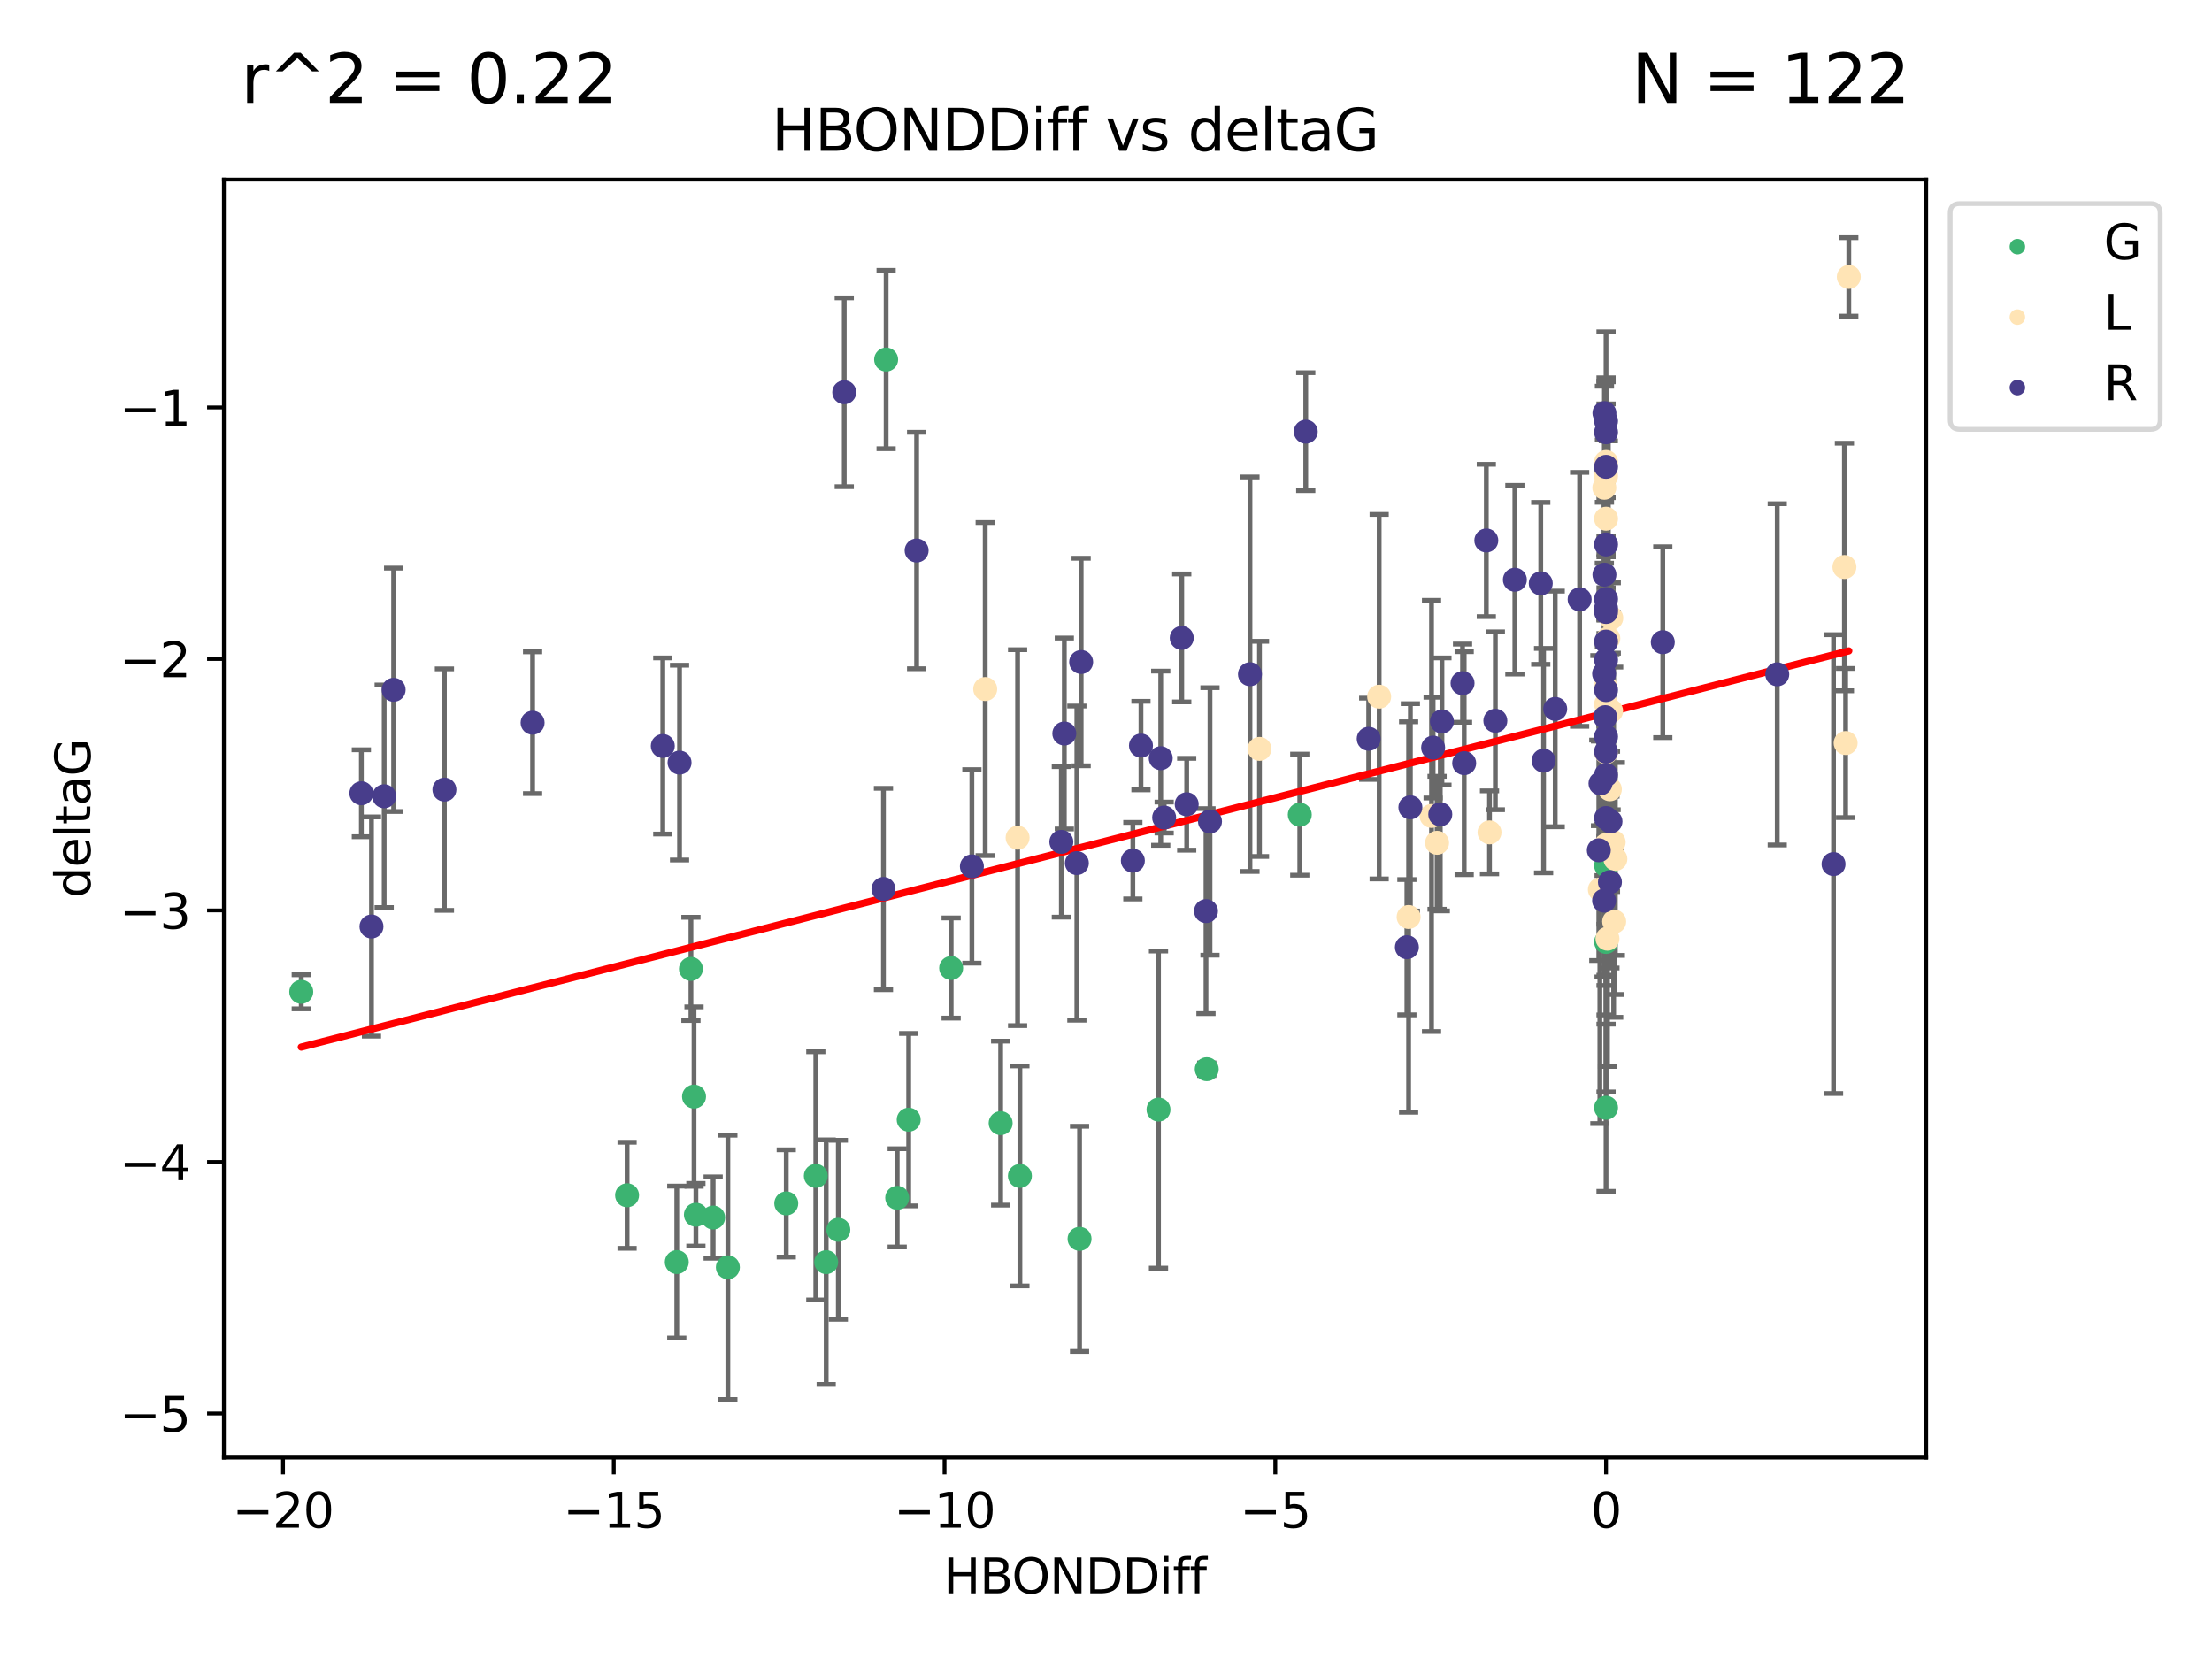 <?xml version="1.0" encoding="utf-8" standalone="no"?>
<!DOCTYPE svg PUBLIC "-//W3C//DTD SVG 1.1//EN"
  "http://www.w3.org/Graphics/SVG/1.1/DTD/svg11.dtd">
<svg xmlns:xlink="http://www.w3.org/1999/xlink" width="460.8pt" height="345.6pt" viewBox="0 0 460.8 345.6" xmlns="http://www.w3.org/2000/svg" version="1.1">
 <defs>
  <style type="text/css">*{stroke-linejoin: round; stroke-linecap: butt}</style>
 </defs>
 <g id="figure_1">
  <g id="patch_1">
   <path d="M 0 345.6 
L 460.8 345.6 
L 460.8 0 
L 0 0 
z
" style="fill: #ffffff"/>
  </g>
  <g id="axes_1">
   <g id="patch_2">
    <path d="M 46.64 303.64 
L 401.26 303.64 
L 401.26 37.411 
L 46.64 37.411 
z
" style="fill: #ffffff"/>
   </g>
   <g id="PathCollection_1">
    <defs>
     <path id="m9021c4dc2c" d="M 0 1.118 
C 0.297 1.118 0.581 1 0.791 0.791 
C 1 0.581 1.118 0.297 1.118 0 
C 1.118 -0.297 1 -0.581 0.791 -0.791 
C 0.581 -1 0.297 -1.118 0 -1.118 
C -0.297 -1.118 -0.581 -1 -0.791 -0.791 
C -1 -0.581 -1.118 -0.297 -1.118 0 
C -1.118 0.297 -1 0.581 -0.791 0.791 
C -0.581 1 -0.297 1.118 0 1.118 
z
" style="stroke: #3cb371"/>
    </defs>
    <g clip-path="url(#p496c4244e6)">
     <use xlink:href="#m9021c4dc2c" x="163.792" y="250.694" style="fill: #3cb371; stroke: #3cb371"/>
     <use xlink:href="#m9021c4dc2c" x="172.11" y="262.93" style="fill: #3cb371; stroke: #3cb371"/>
     <use xlink:href="#m9021c4dc2c" x="130.636" y="248.997" style="fill: #3cb371; stroke: #3cb371"/>
     <use xlink:href="#m9021c4dc2c" x="151.628" y="264.006" style="fill: #3cb371; stroke: #3cb371"/>
     <use xlink:href="#m9021c4dc2c" x="224.892" y="258.074" style="fill: #3cb371; stroke: #3cb371"/>
     <use xlink:href="#m9021c4dc2c" x="169.949" y="244.958" style="fill: #3cb371; stroke: #3cb371"/>
     <use xlink:href="#m9021c4dc2c" x="148.565" y="253.637" style="fill: #3cb371; stroke: #3cb371"/>
     <use xlink:href="#m9021c4dc2c" x="186.903" y="249.531" style="fill: #3cb371; stroke: #3cb371"/>
     <use xlink:href="#m9021c4dc2c" x="198.141" y="201.658" style="fill: #3cb371; stroke: #3cb371"/>
     <use xlink:href="#m9021c4dc2c" x="174.64" y="256.189" style="fill: #3cb371; stroke: #3cb371"/>
     <use xlink:href="#m9021c4dc2c" x="184.595" y="74.901" style="fill: #3cb371; stroke: #3cb371"/>
     <use xlink:href="#m9021c4dc2c" x="144.969" y="253.055" style="fill: #3cb371; stroke: #3cb371"/>
     <use xlink:href="#m9021c4dc2c" x="212.463" y="244.969" style="fill: #3cb371; stroke: #3cb371"/>
     <use xlink:href="#m9021c4dc2c" x="140.988" y="262.915" style="fill: #3cb371; stroke: #3cb371"/>
     <use xlink:href="#m9021c4dc2c" x="208.453" y="233.968" style="fill: #3cb371; stroke: #3cb371"/>
     <use xlink:href="#m9021c4dc2c" x="143.936" y="201.836" style="fill: #3cb371; stroke: #3cb371"/>
     <use xlink:href="#m9021c4dc2c" x="144.579" y="228.439" style="fill: #3cb371; stroke: #3cb371"/>
     <use xlink:href="#m9021c4dc2c" x="270.768" y="169.713" style="fill: #3cb371; stroke: #3cb371"/>
     <use xlink:href="#m9021c4dc2c" x="189.296" y="233.249" style="fill: #3cb371; stroke: #3cb371"/>
     <use xlink:href="#m9021c4dc2c" x="241.338" y="231.145" style="fill: #3cb371; stroke: #3cb371"/>
     <use xlink:href="#m9021c4dc2c" x="62.759" y="206.613" style="fill: #3cb371; stroke: #3cb371"/>
     <use xlink:href="#m9021c4dc2c" x="334.569" y="196.216" style="fill: #3cb371; stroke: #3cb371"/>
     <use xlink:href="#m9021c4dc2c" x="251.386" y="222.733" style="fill: #3cb371; stroke: #3cb371"/>
     <use xlink:href="#m9021c4dc2c" x="334.569" y="180.303" style="fill: #3cb371; stroke: #3cb371"/>
     <use xlink:href="#m9021c4dc2c" x="334.569" y="230.765" style="fill: #3cb371; stroke: #3cb371"/>
    </g>
   </g>
   <g id="PathCollection_2">
    <defs>
     <path id="m46712fdcbd" d="M 0 1.118 
C 0.297 1.118 0.581 1 0.791 0.791 
C 1 0.581 1.118 0.297 1.118 0 
C 1.118 -0.297 1 -0.581 0.791 -0.791 
C 0.581 -1 0.297 -1.118 0 -1.118 
C -0.297 -1.118 -0.581 -1 -0.791 -0.791 
C -1 -0.581 -1.118 -0.297 -1.118 0 
C -1.118 0.297 -1 0.581 -0.791 0.791 
C -0.581 1 -0.297 1.118 0 1.118 
z
" style="stroke: #ffe4b5"/>
    </defs>
    <g clip-path="url(#p496c4244e6)">
     <use xlink:href="#m46712fdcbd" x="336.263" y="191.979" style="fill: #ffe4b5; stroke: #ffe4b5"/>
     <use xlink:href="#m46712fdcbd" x="299.37" y="175.57" style="fill: #ffe4b5; stroke: #ffe4b5"/>
     <use xlink:href="#m46712fdcbd" x="334.569" y="163.011" style="fill: #ffe4b5; stroke: #ffe4b5"/>
     <use xlink:href="#m46712fdcbd" x="298.216" y="169.975" style="fill: #ffe4b5; stroke: #ffe4b5"/>
     <use xlink:href="#m46712fdcbd" x="262.373" y="156.006" style="fill: #ffe4b5; stroke: #ffe4b5"/>
     <use xlink:href="#m46712fdcbd" x="211.984" y="174.503" style="fill: #ffe4b5; stroke: #ffe4b5"/>
     <use xlink:href="#m46712fdcbd" x="334.569" y="99.16" style="fill: #ffe4b5; stroke: #ffe4b5"/>
     <use xlink:href="#m46712fdcbd" x="384.229" y="118.114" style="fill: #ffe4b5; stroke: #ffe4b5"/>
     <use xlink:href="#m46712fdcbd" x="334.484" y="143.071" style="fill: #ffe4b5; stroke: #ffe4b5"/>
     <use xlink:href="#m46712fdcbd" x="336.51" y="178.938" style="fill: #ffe4b5; stroke: #ffe4b5"/>
     <use xlink:href="#m46712fdcbd" x="334.569" y="108.053" style="fill: #ffe4b5; stroke: #ffe4b5"/>
     <use xlink:href="#m46712fdcbd" x="334.569" y="96.238" style="fill: #ffe4b5; stroke: #ffe4b5"/>
     <use xlink:href="#m46712fdcbd" x="384.481" y="154.788" style="fill: #ffe4b5; stroke: #ffe4b5"/>
     <use xlink:href="#m46712fdcbd" x="334.569" y="176.094" style="fill: #ffe4b5; stroke: #ffe4b5"/>
     <use xlink:href="#m46712fdcbd" x="287.305" y="145.132" style="fill: #ffe4b5; stroke: #ffe4b5"/>
     <use xlink:href="#m46712fdcbd" x="310.292" y="173.396" style="fill: #ffe4b5; stroke: #ffe4b5"/>
     <use xlink:href="#m46712fdcbd" x="334.569" y="176.053" style="fill: #ffe4b5; stroke: #ffe4b5"/>
     <use xlink:href="#m46712fdcbd" x="333.281" y="185.314" style="fill: #ffe4b5; stroke: #ffe4b5"/>
     <use xlink:href="#m46712fdcbd" x="334.211" y="101.604" style="fill: #ffe4b5; stroke: #ffe4b5"/>
     <use xlink:href="#m46712fdcbd" x="205.235" y="143.539" style="fill: #ffe4b5; stroke: #ffe4b5"/>
     <use xlink:href="#m46712fdcbd" x="293.443" y="191.027" style="fill: #ffe4b5; stroke: #ffe4b5"/>
     <use xlink:href="#m46712fdcbd" x="336.155" y="175.447" style="fill: #ffe4b5; stroke: #ffe4b5"/>
     <use xlink:href="#m46712fdcbd" x="334.867" y="195.543" style="fill: #ffe4b5; stroke: #ffe4b5"/>
     <use xlink:href="#m46712fdcbd" x="335.661" y="128.736" style="fill: #ffe4b5; stroke: #ffe4b5"/>
     <use xlink:href="#m46712fdcbd" x="335.628" y="148.115" style="fill: #ffe4b5; stroke: #ffe4b5"/>
     <use xlink:href="#m46712fdcbd" x="335.046" y="132.989" style="fill: #ffe4b5; stroke: #ffe4b5"/>
     <use xlink:href="#m46712fdcbd" x="335.367" y="164.417" style="fill: #ffe4b5; stroke: #ffe4b5"/>
     <use xlink:href="#m46712fdcbd" x="385.141" y="57.685" style="fill: #ffe4b5; stroke: #ffe4b5"/>
     <use xlink:href="#m46712fdcbd" x="334.569" y="156.709" style="fill: #ffe4b5; stroke: #ffe4b5"/>
     <use xlink:href="#m46712fdcbd" x="334.569" y="146.704" style="fill: #ffe4b5; stroke: #ffe4b5"/>
    </g>
   </g>
   <g id="PathCollection_3">
    <defs>
     <path id="m7e12d65059" d="M 0 1.118 
C 0.297 1.118 0.581 1 0.791 0.791 
C 1 0.581 1.118 0.297 1.118 0 
C 1.118 -0.297 1 -0.581 0.791 -0.791 
C 0.581 -1 0.297 -1.118 0 -1.118 
C -0.297 -1.118 -0.581 -1 -0.791 -0.791 
C -1 -0.581 -1.118 -0.297 -1.118 0 
C -1.118 0.297 -1 0.581 -0.791 0.791 
C -0.581 1 -0.297 1.118 0 1.118 
z
" style="stroke: #483d8b"/>
    </defs>
    <g clip-path="url(#p496c4244e6)">
     <use xlink:href="#m7e12d65059" x="75.279" y="165.248" style="fill: #483d8b; stroke: #483d8b"/>
     <use xlink:href="#m7e12d65059" x="80.032" y="165.878" style="fill: #483d8b; stroke: #483d8b"/>
     <use xlink:href="#m7e12d65059" x="92.58" y="164.491" style="fill: #483d8b; stroke: #483d8b"/>
     <use xlink:href="#m7e12d65059" x="82.001" y="143.699" style="fill: #483d8b; stroke: #483d8b"/>
     <use xlink:href="#m7e12d65059" x="334.569" y="127.483" style="fill: #483d8b; stroke: #483d8b"/>
     <use xlink:href="#m7e12d65059" x="285.124" y="153.901" style="fill: #483d8b; stroke: #483d8b"/>
     <use xlink:href="#m7e12d65059" x="305.016" y="158.979" style="fill: #483d8b; stroke: #483d8b"/>
     <use xlink:href="#m7e12d65059" x="321.558" y="158.456" style="fill: #483d8b; stroke: #483d8b"/>
     <use xlink:href="#m7e12d65059" x="224.331" y="179.802" style="fill: #483d8b; stroke: #483d8b"/>
     <use xlink:href="#m7e12d65059" x="334.569" y="161.438" style="fill: #483d8b; stroke: #483d8b"/>
     <use xlink:href="#m7e12d65059" x="184.041" y="185.193" style="fill: #483d8b; stroke: #483d8b"/>
     <use xlink:href="#m7e12d65059" x="334.569" y="133.656" style="fill: #483d8b; stroke: #483d8b"/>
     <use xlink:href="#m7e12d65059" x="235.996" y="179.298" style="fill: #483d8b; stroke: #483d8b"/>
     <use xlink:href="#m7e12d65059" x="246.18" y="132.892" style="fill: #483d8b; stroke: #483d8b"/>
     <use xlink:href="#m7e12d65059" x="110.952" y="150.556" style="fill: #483d8b; stroke: #483d8b"/>
     <use xlink:href="#m7e12d65059" x="334.233" y="86.058" style="fill: #483d8b; stroke: #483d8b"/>
     <use xlink:href="#m7e12d65059" x="333.413" y="163.201" style="fill: #483d8b; stroke: #483d8b"/>
     <use xlink:href="#m7e12d65059" x="334.569" y="153.462" style="fill: #483d8b; stroke: #483d8b"/>
     <use xlink:href="#m7e12d65059" x="300.038" y="169.638" style="fill: #483d8b; stroke: #483d8b"/>
     <use xlink:href="#m7e12d65059" x="190.949" y="114.683" style="fill: #483d8b; stroke: #483d8b"/>
     <use xlink:href="#m7e12d65059" x="329.067" y="124.86" style="fill: #483d8b; stroke: #483d8b"/>
     <use xlink:href="#m7e12d65059" x="77.386" y="193.012" style="fill: #483d8b; stroke: #483d8b"/>
     <use xlink:href="#m7e12d65059" x="334.232" y="119.716" style="fill: #483d8b; stroke: #483d8b"/>
     <use xlink:href="#m7e12d65059" x="202.461" y="180.487" style="fill: #483d8b; stroke: #483d8b"/>
     <use xlink:href="#m7e12d65059" x="237.684" y="155.32" style="fill: #483d8b; stroke: #483d8b"/>
     <use xlink:href="#m7e12d65059" x="251.229" y="189.801" style="fill: #483d8b; stroke: #483d8b"/>
     <use xlink:href="#m7e12d65059" x="334.569" y="90.044" style="fill: #483d8b; stroke: #483d8b"/>
     <use xlink:href="#m7e12d65059" x="225.224" y="137.913" style="fill: #483d8b; stroke: #483d8b"/>
     <use xlink:href="#m7e12d65059" x="300.383" y="150.298" style="fill: #483d8b; stroke: #483d8b"/>
     <use xlink:href="#m7e12d65059" x="370.235" y="140.474" style="fill: #483d8b; stroke: #483d8b"/>
     <use xlink:href="#m7e12d65059" x="293.808" y="168.183" style="fill: #483d8b; stroke: #483d8b"/>
     <use xlink:href="#m7e12d65059" x="242.516" y="170.314" style="fill: #483d8b; stroke: #483d8b"/>
     <use xlink:href="#m7e12d65059" x="175.876" y="81.716" style="fill: #483d8b; stroke: #483d8b"/>
     <use xlink:href="#m7e12d65059" x="334.569" y="137.465" style="fill: #483d8b; stroke: #483d8b"/>
     <use xlink:href="#m7e12d65059" x="221.098" y="175.381" style="fill: #483d8b; stroke: #483d8b"/>
     <use xlink:href="#m7e12d65059" x="309.627" y="112.59" style="fill: #483d8b; stroke: #483d8b"/>
     <use xlink:href="#m7e12d65059" x="335.38" y="183.764" style="fill: #483d8b; stroke: #483d8b"/>
     <use xlink:href="#m7e12d65059" x="221.717" y="152.804" style="fill: #483d8b; stroke: #483d8b"/>
     <use xlink:href="#m7e12d65059" x="334.4" y="149.399" style="fill: #483d8b; stroke: #483d8b"/>
     <use xlink:href="#m7e12d65059" x="298.546" y="155.744" style="fill: #483d8b; stroke: #483d8b"/>
     <use xlink:href="#m7e12d65059" x="241.803" y="157.946" style="fill: #483d8b; stroke: #483d8b"/>
     <use xlink:href="#m7e12d65059" x="141.563" y="158.866" style="fill: #483d8b; stroke: #483d8b"/>
     <use xlink:href="#m7e12d65059" x="323.979" y="147.683" style="fill: #483d8b; stroke: #483d8b"/>
     <use xlink:href="#m7e12d65059" x="334.569" y="170.406" style="fill: #483d8b; stroke: #483d8b"/>
     <use xlink:href="#m7e12d65059" x="334.569" y="97.249" style="fill: #483d8b; stroke: #483d8b"/>
     <use xlink:href="#m7e12d65059" x="293.082" y="197.323" style="fill: #483d8b; stroke: #483d8b"/>
     <use xlink:href="#m7e12d65059" x="346.392" y="133.784" style="fill: #483d8b; stroke: #483d8b"/>
     <use xlink:href="#m7e12d65059" x="252.064" y="171.123" style="fill: #483d8b; stroke: #483d8b"/>
     <use xlink:href="#m7e12d65059" x="334.569" y="124.794" style="fill: #483d8b; stroke: #483d8b"/>
     <use xlink:href="#m7e12d65059" x="333.063" y="177.128" style="fill: #483d8b; stroke: #483d8b"/>
     <use xlink:href="#m7e12d65059" x="334.164" y="140.352" style="fill: #483d8b; stroke: #483d8b"/>
     <use xlink:href="#m7e12d65059" x="260.39" y="140.453" style="fill: #483d8b; stroke: #483d8b"/>
     <use xlink:href="#m7e12d65059" x="138.072" y="155.401" style="fill: #483d8b; stroke: #483d8b"/>
     <use xlink:href="#m7e12d65059" x="334.569" y="87.707" style="fill: #483d8b; stroke: #483d8b"/>
     <use xlink:href="#m7e12d65059" x="304.675" y="142.319" style="fill: #483d8b; stroke: #483d8b"/>
     <use xlink:href="#m7e12d65059" x="320.968" y="121.532" style="fill: #483d8b; stroke: #483d8b"/>
     <use xlink:href="#m7e12d65059" x="311.509" y="150.149" style="fill: #483d8b; stroke: #483d8b"/>
     <use xlink:href="#m7e12d65059" x="247.212" y="167.541" style="fill: #483d8b; stroke: #483d8b"/>
     <use xlink:href="#m7e12d65059" x="381.963" y="180.009" style="fill: #483d8b; stroke: #483d8b"/>
     <use xlink:href="#m7e12d65059" x="334.569" y="143.755" style="fill: #483d8b; stroke: #483d8b"/>
     <use xlink:href="#m7e12d65059" x="334.569" y="156.577" style="fill: #483d8b; stroke: #483d8b"/>
     <use xlink:href="#m7e12d65059" x="315.576" y="120.769" style="fill: #483d8b; stroke: #483d8b"/>
     <use xlink:href="#m7e12d65059" x="272.013" y="89.923" style="fill: #483d8b; stroke: #483d8b"/>
     <use xlink:href="#m7e12d65059" x="334.569" y="113.422" style="fill: #483d8b; stroke: #483d8b"/>
     <use xlink:href="#m7e12d65059" x="334.163" y="187.62" style="fill: #483d8b; stroke: #483d8b"/>
     <use xlink:href="#m7e12d65059" x="335.495" y="171.128" style="fill: #483d8b; stroke: #483d8b"/>
     <use xlink:href="#m7e12d65059" x="334.569" y="126.741" style="fill: #483d8b; stroke: #483d8b"/>
    </g>
   </g>
   <g id="matplotlib.axis_1">
    <g id="xtick_1">
     <g id="line2d_1">
      <defs>
       <path id="m8fcd84e5e6" d="M 0 0 
L 0 3.5 
" style="stroke: #000000; stroke-width: 0.8"/>
      </defs>
      <g>
       <use xlink:href="#m8fcd84e5e6" x="58.96" y="303.64" style="stroke: #000000; stroke-width: 0.8"/>
      </g>
     </g>
     <g id="text_1">
      <!-- −20 -->
      <g transform="translate(48.407 318.238)scale(0.1 -0.1)">
       <defs>
        <path id="DejaVuSans-2212" d="M 678 2272 
L 4684 2272 
L 4684 1741 
L 678 1741 
L 678 2272 
z
" transform="scale(0.016)"/>
        <path id="DejaVuSans-32" d="M 1228 531 
L 3431 531 
L 3431 0 
L 469 0 
L 469 531 
Q 828 903 1448 1529 
Q 2069 2156 2228 2338 
Q 2531 2678 2651 2914 
Q 2772 3150 2772 3378 
Q 2772 3750 2511 3984 
Q 2250 4219 1831 4219 
Q 1534 4219 1204 4116 
Q 875 4013 500 3803 
L 500 4441 
Q 881 4594 1212 4672 
Q 1544 4750 1819 4750 
Q 2544 4750 2975 4387 
Q 3406 4025 3406 3419 
Q 3406 3131 3298 2873 
Q 3191 2616 2906 2266 
Q 2828 2175 2409 1742 
Q 1991 1309 1228 531 
z
" transform="scale(0.016)"/>
        <path id="DejaVuSans-30" d="M 2034 4250 
Q 1547 4250 1301 3770 
Q 1056 3291 1056 2328 
Q 1056 1369 1301 889 
Q 1547 409 2034 409 
Q 2525 409 2770 889 
Q 3016 1369 3016 2328 
Q 3016 3291 2770 3770 
Q 2525 4250 2034 4250 
z
M 2034 4750 
Q 2819 4750 3233 4129 
Q 3647 3509 3647 2328 
Q 3647 1150 3233 529 
Q 2819 -91 2034 -91 
Q 1250 -91 836 529 
Q 422 1150 422 2328 
Q 422 3509 836 4129 
Q 1250 4750 2034 4750 
z
" transform="scale(0.016)"/>
       </defs>
       <use xlink:href="#DejaVuSans-2212"/>
       <use xlink:href="#DejaVuSans-32" x="83.789"/>
       <use xlink:href="#DejaVuSans-30" x="147.412"/>
      </g>
     </g>
    </g>
    <g id="xtick_2">
     <g id="line2d_2">
      <g>
       <use xlink:href="#m8fcd84e5e6" x="127.862" y="303.64" style="stroke: #000000; stroke-width: 0.8"/>
      </g>
     </g>
     <g id="text_2">
      <!-- −15 -->
      <g transform="translate(117.31 318.238)scale(0.1 -0.1)">
       <defs>
        <path id="DejaVuSans-31" d="M 794 531 
L 1825 531 
L 1825 4091 
L 703 3866 
L 703 4441 
L 1819 4666 
L 2450 4666 
L 2450 531 
L 3481 531 
L 3481 0 
L 794 0 
L 794 531 
z
" transform="scale(0.016)"/>
        <path id="DejaVuSans-35" d="M 691 4666 
L 3169 4666 
L 3169 4134 
L 1269 4134 
L 1269 2991 
Q 1406 3038 1543 3061 
Q 1681 3084 1819 3084 
Q 2600 3084 3056 2656 
Q 3513 2228 3513 1497 
Q 3513 744 3044 326 
Q 2575 -91 1722 -91 
Q 1428 -91 1123 -41 
Q 819 9 494 109 
L 494 744 
Q 775 591 1075 516 
Q 1375 441 1709 441 
Q 2250 441 2565 725 
Q 2881 1009 2881 1497 
Q 2881 1984 2565 2268 
Q 2250 2553 1709 2553 
Q 1456 2553 1204 2497 
Q 953 2441 691 2322 
L 691 4666 
z
" transform="scale(0.016)"/>
       </defs>
       <use xlink:href="#DejaVuSans-2212"/>
       <use xlink:href="#DejaVuSans-31" x="83.789"/>
       <use xlink:href="#DejaVuSans-35" x="147.412"/>
      </g>
     </g>
    </g>
    <g id="xtick_3">
     <g id="line2d_3">
      <g>
       <use xlink:href="#m8fcd84e5e6" x="196.765" y="303.64" style="stroke: #000000; stroke-width: 0.8"/>
      </g>
     </g>
     <g id="text_3">
      <!-- −10 -->
      <g transform="translate(186.212 318.238)scale(0.1 -0.1)">
       <use xlink:href="#DejaVuSans-2212"/>
       <use xlink:href="#DejaVuSans-31" x="83.789"/>
       <use xlink:href="#DejaVuSans-30" x="147.412"/>
      </g>
     </g>
    </g>
    <g id="xtick_4">
     <g id="line2d_4">
      <g>
       <use xlink:href="#m8fcd84e5e6" x="265.667" y="303.64" style="stroke: #000000; stroke-width: 0.8"/>
      </g>
     </g>
     <g id="text_4">
      <!-- −5 -->
      <g transform="translate(258.296 318.238)scale(0.1 -0.1)">
       <use xlink:href="#DejaVuSans-2212"/>
       <use xlink:href="#DejaVuSans-35" x="83.789"/>
      </g>
     </g>
    </g>
    <g id="xtick_5">
     <g id="line2d_5">
      <g>
       <use xlink:href="#m8fcd84e5e6" x="334.569" y="303.64" style="stroke: #000000; stroke-width: 0.8"/>
      </g>
     </g>
     <g id="text_5">
      <!-- 0 -->
      <g transform="translate(331.388 318.238)scale(0.1 -0.1)">
       <use xlink:href="#DejaVuSans-30"/>
      </g>
     </g>
    </g>
    <g id="text_6">
     <!-- HBONDDiff -->
     <g transform="translate(196.561 331.917)scale(0.1 -0.1)">
      <defs>
       <path id="DejaVuSans-48" d="M 628 4666 
L 1259 4666 
L 1259 2753 
L 3553 2753 
L 3553 4666 
L 4184 4666 
L 4184 0 
L 3553 0 
L 3553 2222 
L 1259 2222 
L 1259 0 
L 628 0 
L 628 4666 
z
" transform="scale(0.016)"/>
       <path id="DejaVuSans-42" d="M 1259 2228 
L 1259 519 
L 2272 519 
Q 2781 519 3026 730 
Q 3272 941 3272 1375 
Q 3272 1813 3026 2020 
Q 2781 2228 2272 2228 
L 1259 2228 
z
M 1259 4147 
L 1259 2741 
L 2194 2741 
Q 2656 2741 2882 2914 
Q 3109 3088 3109 3444 
Q 3109 3797 2882 3972 
Q 2656 4147 2194 4147 
L 1259 4147 
z
M 628 4666 
L 2241 4666 
Q 2963 4666 3353 4366 
Q 3744 4066 3744 3513 
Q 3744 3084 3544 2831 
Q 3344 2578 2956 2516 
Q 3422 2416 3680 2098 
Q 3938 1781 3938 1306 
Q 3938 681 3513 340 
Q 3088 0 2303 0 
L 628 0 
L 628 4666 
z
" transform="scale(0.016)"/>
       <path id="DejaVuSans-4f" d="M 2522 4238 
Q 1834 4238 1429 3725 
Q 1025 3213 1025 2328 
Q 1025 1447 1429 934 
Q 1834 422 2522 422 
Q 3209 422 3611 934 
Q 4013 1447 4013 2328 
Q 4013 3213 3611 3725 
Q 3209 4238 2522 4238 
z
M 2522 4750 
Q 3503 4750 4090 4092 
Q 4678 3434 4678 2328 
Q 4678 1225 4090 567 
Q 3503 -91 2522 -91 
Q 1538 -91 948 565 
Q 359 1222 359 2328 
Q 359 3434 948 4092 
Q 1538 4750 2522 4750 
z
" transform="scale(0.016)"/>
       <path id="DejaVuSans-4e" d="M 628 4666 
L 1478 4666 
L 3547 763 
L 3547 4666 
L 4159 4666 
L 4159 0 
L 3309 0 
L 1241 3903 
L 1241 0 
L 628 0 
L 628 4666 
z
" transform="scale(0.016)"/>
       <path id="DejaVuSans-44" d="M 1259 4147 
L 1259 519 
L 2022 519 
Q 2988 519 3436 956 
Q 3884 1394 3884 2338 
Q 3884 3275 3436 3711 
Q 2988 4147 2022 4147 
L 1259 4147 
z
M 628 4666 
L 1925 4666 
Q 3281 4666 3915 4102 
Q 4550 3538 4550 2338 
Q 4550 1131 3912 565 
Q 3275 0 1925 0 
L 628 0 
L 628 4666 
z
" transform="scale(0.016)"/>
       <path id="DejaVuSans-69" d="M 603 3500 
L 1178 3500 
L 1178 0 
L 603 0 
L 603 3500 
z
M 603 4863 
L 1178 4863 
L 1178 4134 
L 603 4134 
L 603 4863 
z
" transform="scale(0.016)"/>
       <path id="DejaVuSans-66" d="M 2375 4863 
L 2375 4384 
L 1825 4384 
Q 1516 4384 1395 4259 
Q 1275 4134 1275 3809 
L 1275 3500 
L 2222 3500 
L 2222 3053 
L 1275 3053 
L 1275 0 
L 697 0 
L 697 3053 
L 147 3053 
L 147 3500 
L 697 3500 
L 697 3744 
Q 697 4328 969 4595 
Q 1241 4863 1831 4863 
L 2375 4863 
z
" transform="scale(0.016)"/>
      </defs>
      <use xlink:href="#DejaVuSans-48"/>
      <use xlink:href="#DejaVuSans-42" x="75.195"/>
      <use xlink:href="#DejaVuSans-4f" x="142.049"/>
      <use xlink:href="#DejaVuSans-4e" x="220.76"/>
      <use xlink:href="#DejaVuSans-44" x="295.564"/>
      <use xlink:href="#DejaVuSans-44" x="372.566"/>
      <use xlink:href="#DejaVuSans-69" x="449.568"/>
      <use xlink:href="#DejaVuSans-66" x="477.352"/>
      <use xlink:href="#DejaVuSans-66" x="512.557"/>
     </g>
    </g>
   </g>
   <g id="matplotlib.axis_2">
    <g id="ytick_1">
     <g id="line2d_6">
      <defs>
       <path id="m99ebc06352" d="M 0 0 
L -3.5 0 
" style="stroke: #000000; stroke-width: 0.8"/>
      </defs>
      <g>
       <use xlink:href="#m99ebc06352" x="46.64" y="294.452" style="stroke: #000000; stroke-width: 0.8"/>
      </g>
     </g>
     <g id="text_7">
      <!-- −5 -->
      <g transform="translate(24.898 298.251)scale(0.1 -0.1)">
       <use xlink:href="#DejaVuSans-2212"/>
       <use xlink:href="#DejaVuSans-35" x="83.789"/>
      </g>
     </g>
    </g>
    <g id="ytick_2">
     <g id="line2d_7">
      <g>
       <use xlink:href="#m99ebc06352" x="46.64" y="242.057" style="stroke: #000000; stroke-width: 0.8"/>
      </g>
     </g>
     <g id="text_8">
      <!-- −4 -->
      <g transform="translate(24.898 245.857)scale(0.1 -0.1)">
       <defs>
        <path id="DejaVuSans-34" d="M 2419 4116 
L 825 1625 
L 2419 1625 
L 2419 4116 
z
M 2253 4666 
L 3047 4666 
L 3047 1625 
L 3713 1625 
L 3713 1100 
L 3047 1100 
L 3047 0 
L 2419 0 
L 2419 1100 
L 313 1100 
L 313 1709 
L 2253 4666 
z
" transform="scale(0.016)"/>
       </defs>
       <use xlink:href="#DejaVuSans-2212"/>
       <use xlink:href="#DejaVuSans-34" x="83.789"/>
      </g>
     </g>
    </g>
    <g id="ytick_3">
     <g id="line2d_8">
      <g>
       <use xlink:href="#m99ebc06352" x="46.64" y="189.663" style="stroke: #000000; stroke-width: 0.8"/>
      </g>
     </g>
     <g id="text_9">
      <!-- −3 -->
      <g transform="translate(24.898 193.462)scale(0.1 -0.1)">
       <defs>
        <path id="DejaVuSans-33" d="M 2597 2516 
Q 3050 2419 3304 2112 
Q 3559 1806 3559 1356 
Q 3559 666 3084 287 
Q 2609 -91 1734 -91 
Q 1441 -91 1130 -33 
Q 819 25 488 141 
L 488 750 
Q 750 597 1062 519 
Q 1375 441 1716 441 
Q 2309 441 2620 675 
Q 2931 909 2931 1356 
Q 2931 1769 2642 2001 
Q 2353 2234 1838 2234 
L 1294 2234 
L 1294 2753 
L 1863 2753 
Q 2328 2753 2575 2939 
Q 2822 3125 2822 3475 
Q 2822 3834 2567 4026 
Q 2313 4219 1838 4219 
Q 1578 4219 1281 4162 
Q 984 4106 628 3988 
L 628 4550 
Q 988 4650 1302 4700 
Q 1616 4750 1894 4750 
Q 2613 4750 3031 4423 
Q 3450 4097 3450 3541 
Q 3450 3153 3228 2886 
Q 3006 2619 2597 2516 
z
" transform="scale(0.016)"/>
       </defs>
       <use xlink:href="#DejaVuSans-2212"/>
       <use xlink:href="#DejaVuSans-33" x="83.789"/>
      </g>
     </g>
    </g>
    <g id="ytick_4">
     <g id="line2d_9">
      <g>
       <use xlink:href="#m99ebc06352" x="46.64" y="137.269" style="stroke: #000000; stroke-width: 0.8"/>
      </g>
     </g>
     <g id="text_10">
      <!-- −2 -->
      <g transform="translate(24.898 141.068)scale(0.1 -0.1)">
       <use xlink:href="#DejaVuSans-2212"/>
       <use xlink:href="#DejaVuSans-32" x="83.789"/>
      </g>
     </g>
    </g>
    <g id="ytick_5">
     <g id="line2d_10">
      <g>
       <use xlink:href="#m99ebc06352" x="46.64" y="84.875" style="stroke: #000000; stroke-width: 0.8"/>
      </g>
     </g>
     <g id="text_11">
      <!-- −1 -->
      <g transform="translate(24.898 88.674)scale(0.1 -0.1)">
       <use xlink:href="#DejaVuSans-2212"/>
       <use xlink:href="#DejaVuSans-31" x="83.789"/>
      </g>
     </g>
    </g>
    <g id="text_12">
     <!-- deltaG -->
     <g transform="translate(18.818 187.064)rotate(-90)scale(0.1 -0.1)">
      <defs>
       <path id="DejaVuSans-64" d="M 2906 2969 
L 2906 4863 
L 3481 4863 
L 3481 0 
L 2906 0 
L 2906 525 
Q 2725 213 2448 61 
Q 2172 -91 1784 -91 
Q 1150 -91 751 415 
Q 353 922 353 1747 
Q 353 2572 751 3078 
Q 1150 3584 1784 3584 
Q 2172 3584 2448 3432 
Q 2725 3281 2906 2969 
z
M 947 1747 
Q 947 1113 1208 752 
Q 1469 391 1925 391 
Q 2381 391 2643 752 
Q 2906 1113 2906 1747 
Q 2906 2381 2643 2742 
Q 2381 3103 1925 3103 
Q 1469 3103 1208 2742 
Q 947 2381 947 1747 
z
" transform="scale(0.016)"/>
       <path id="DejaVuSans-65" d="M 3597 1894 
L 3597 1613 
L 953 1613 
Q 991 1019 1311 708 
Q 1631 397 2203 397 
Q 2534 397 2845 478 
Q 3156 559 3463 722 
L 3463 178 
Q 3153 47 2828 -22 
Q 2503 -91 2169 -91 
Q 1331 -91 842 396 
Q 353 884 353 1716 
Q 353 2575 817 3079 
Q 1281 3584 2069 3584 
Q 2775 3584 3186 3129 
Q 3597 2675 3597 1894 
z
M 3022 2063 
Q 3016 2534 2758 2815 
Q 2500 3097 2075 3097 
Q 1594 3097 1305 2825 
Q 1016 2553 972 2059 
L 3022 2063 
z
" transform="scale(0.016)"/>
       <path id="DejaVuSans-6c" d="M 603 4863 
L 1178 4863 
L 1178 0 
L 603 0 
L 603 4863 
z
" transform="scale(0.016)"/>
       <path id="DejaVuSans-74" d="M 1172 4494 
L 1172 3500 
L 2356 3500 
L 2356 3053 
L 1172 3053 
L 1172 1153 
Q 1172 725 1289 603 
Q 1406 481 1766 481 
L 2356 481 
L 2356 0 
L 1766 0 
Q 1100 0 847 248 
Q 594 497 594 1153 
L 594 3053 
L 172 3053 
L 172 3500 
L 594 3500 
L 594 4494 
L 1172 4494 
z
" transform="scale(0.016)"/>
       <path id="DejaVuSans-61" d="M 2194 1759 
Q 1497 1759 1228 1600 
Q 959 1441 959 1056 
Q 959 750 1161 570 
Q 1363 391 1709 391 
Q 2188 391 2477 730 
Q 2766 1069 2766 1631 
L 2766 1759 
L 2194 1759 
z
M 3341 1997 
L 3341 0 
L 2766 0 
L 2766 531 
Q 2569 213 2275 61 
Q 1981 -91 1556 -91 
Q 1019 -91 701 211 
Q 384 513 384 1019 
Q 384 1609 779 1909 
Q 1175 2209 1959 2209 
L 2766 2209 
L 2766 2266 
Q 2766 2663 2505 2880 
Q 2244 3097 1772 3097 
Q 1472 3097 1187 3025 
Q 903 2953 641 2809 
L 641 3341 
Q 956 3463 1253 3523 
Q 1550 3584 1831 3584 
Q 2591 3584 2966 3190 
Q 3341 2797 3341 1997 
z
" transform="scale(0.016)"/>
       <path id="DejaVuSans-47" d="M 3809 666 
L 3809 1919 
L 2778 1919 
L 2778 2438 
L 4434 2438 
L 4434 434 
Q 4069 175 3628 42 
Q 3188 -91 2688 -91 
Q 1594 -91 976 548 
Q 359 1188 359 2328 
Q 359 3472 976 4111 
Q 1594 4750 2688 4750 
Q 3144 4750 3555 4637 
Q 3966 4525 4313 4306 
L 4313 3634 
Q 3963 3931 3569 4081 
Q 3175 4231 2741 4231 
Q 1884 4231 1454 3753 
Q 1025 3275 1025 2328 
Q 1025 1384 1454 906 
Q 1884 428 2741 428 
Q 3075 428 3337 486 
Q 3600 544 3809 666 
z
" transform="scale(0.016)"/>
      </defs>
      <use xlink:href="#DejaVuSans-64"/>
      <use xlink:href="#DejaVuSans-65" x="63.477"/>
      <use xlink:href="#DejaVuSans-6c" x="125"/>
      <use xlink:href="#DejaVuSans-74" x="152.783"/>
      <use xlink:href="#DejaVuSans-61" x="191.992"/>
      <use xlink:href="#DejaVuSans-47" x="253.271"/>
     </g>
    </g>
   </g>
   <g id="LineCollection_1">
    <path d="M 163.792 261.865 
L 163.792 239.523 
" clip-path="url(#p496c4244e6)" style="fill: none; stroke: #696969"/>
    <path d="M 172.11 288.405 
L 172.11 237.455 
" clip-path="url(#p496c4244e6)" style="fill: none; stroke: #696969"/>
    <path d="M 130.636 260.044 
L 130.636 237.949 
" clip-path="url(#p496c4244e6)" style="fill: none; stroke: #696969"/>
    <path d="M 151.628 291.539 
L 151.628 236.473 
" clip-path="url(#p496c4244e6)" style="fill: none; stroke: #696969"/>
    <path d="M 224.892 281.527 
L 224.892 234.621 
" clip-path="url(#p496c4244e6)" style="fill: none; stroke: #696969"/>
    <path d="M 169.949 270.812 
L 169.949 219.103 
" clip-path="url(#p496c4244e6)" style="fill: none; stroke: #696969"/>
    <path d="M 148.565 262.109 
L 148.565 245.165 
" clip-path="url(#p496c4244e6)" style="fill: none; stroke: #696969"/>
    <path d="M 186.903 259.759 
L 186.903 239.303 
" clip-path="url(#p496c4244e6)" style="fill: none; stroke: #696969"/>
    <path d="M 198.141 212.091 
L 198.141 191.226 
" clip-path="url(#p496c4244e6)" style="fill: none; stroke: #696969"/>
    <path d="M 174.64 274.839 
L 174.64 237.54 
" clip-path="url(#p496c4244e6)" style="fill: none; stroke: #696969"/>
    <path d="M 184.595 93.475 
L 184.595 56.326 
" clip-path="url(#p496c4244e6)" style="fill: none; stroke: #696969"/>
    <path d="M 144.969 259.579 
L 144.969 246.532 
" clip-path="url(#p496c4244e6)" style="fill: none; stroke: #696969"/>
    <path d="M 212.463 267.888 
L 212.463 222.051 
" clip-path="url(#p496c4244e6)" style="fill: none; stroke: #696969"/>
    <path d="M 140.988 278.743 
L 140.988 247.087 
" clip-path="url(#p496c4244e6)" style="fill: none; stroke: #696969"/>
    <path d="M 208.453 251.046 
L 208.453 216.89 
" clip-path="url(#p496c4244e6)" style="fill: none; stroke: #696969"/>
    <path d="M 143.936 212.583 
L 143.936 191.089 
" clip-path="url(#p496c4244e6)" style="fill: none; stroke: #696969"/>
    <path d="M 144.579 247.124 
L 144.579 209.753 
" clip-path="url(#p496c4244e6)" style="fill: none; stroke: #696969"/>
    <path d="M 270.768 182.324 
L 270.768 157.102 
" clip-path="url(#p496c4244e6)" style="fill: none; stroke: #696969"/>
    <path d="M 189.296 251.211 
L 189.296 215.287 
" clip-path="url(#p496c4244e6)" style="fill: none; stroke: #696969"/>
    <path d="M 241.338 264.181 
L 241.338 198.11 
" clip-path="url(#p496c4244e6)" style="fill: none; stroke: #696969"/>
    <path d="M 62.759 210.16 
L 62.759 203.065 
" clip-path="url(#p496c4244e6)" style="fill: none; stroke: #696969"/>
    <path d="M 334.569 211.432 
L 334.569 181 
" clip-path="url(#p496c4244e6)" style="fill: none; stroke: #696969"/>
    <path d="M 251.386 224.041 
L 251.386 221.426 
" clip-path="url(#p496c4244e6)" style="fill: none; stroke: #696969"/>
    <path d="M 334.569 203.148 
L 334.569 157.457 
" clip-path="url(#p496c4244e6)" style="fill: none; stroke: #696969"/>
    <path d="M 334.569 248.177 
L 334.569 213.353 
" clip-path="url(#p496c4244e6)" style="fill: none; stroke: #696969"/>
   </g>
   <g id="line2d_11">
    <defs>
     <path id="m9e35b54d5f" d="M 2 0 
L -2 -0 
" style="stroke: #696969"/>
    </defs>
    <g clip-path="url(#p496c4244e6)">
     <use xlink:href="#m9e35b54d5f" x="163.792" y="261.865" style="fill: #696969; stroke: #696969"/>
     <use xlink:href="#m9e35b54d5f" x="172.11" y="288.405" style="fill: #696969; stroke: #696969"/>
     <use xlink:href="#m9e35b54d5f" x="130.636" y="260.044" style="fill: #696969; stroke: #696969"/>
     <use xlink:href="#m9e35b54d5f" x="151.628" y="291.539" style="fill: #696969; stroke: #696969"/>
     <use xlink:href="#m9e35b54d5f" x="224.892" y="281.527" style="fill: #696969; stroke: #696969"/>
     <use xlink:href="#m9e35b54d5f" x="169.949" y="270.812" style="fill: #696969; stroke: #696969"/>
     <use xlink:href="#m9e35b54d5f" x="148.565" y="262.109" style="fill: #696969; stroke: #696969"/>
     <use xlink:href="#m9e35b54d5f" x="186.903" y="259.759" style="fill: #696969; stroke: #696969"/>
     <use xlink:href="#m9e35b54d5f" x="198.141" y="212.091" style="fill: #696969; stroke: #696969"/>
     <use xlink:href="#m9e35b54d5f" x="174.64" y="274.839" style="fill: #696969; stroke: #696969"/>
     <use xlink:href="#m9e35b54d5f" x="184.595" y="93.475" style="fill: #696969; stroke: #696969"/>
     <use xlink:href="#m9e35b54d5f" x="144.969" y="259.579" style="fill: #696969; stroke: #696969"/>
     <use xlink:href="#m9e35b54d5f" x="212.463" y="267.888" style="fill: #696969; stroke: #696969"/>
     <use xlink:href="#m9e35b54d5f" x="140.988" y="278.743" style="fill: #696969; stroke: #696969"/>
     <use xlink:href="#m9e35b54d5f" x="208.453" y="251.046" style="fill: #696969; stroke: #696969"/>
     <use xlink:href="#m9e35b54d5f" x="143.936" y="212.583" style="fill: #696969; stroke: #696969"/>
     <use xlink:href="#m9e35b54d5f" x="144.579" y="247.124" style="fill: #696969; stroke: #696969"/>
     <use xlink:href="#m9e35b54d5f" x="270.768" y="182.324" style="fill: #696969; stroke: #696969"/>
     <use xlink:href="#m9e35b54d5f" x="189.296" y="251.211" style="fill: #696969; stroke: #696969"/>
     <use xlink:href="#m9e35b54d5f" x="241.338" y="264.181" style="fill: #696969; stroke: #696969"/>
     <use xlink:href="#m9e35b54d5f" x="62.759" y="210.16" style="fill: #696969; stroke: #696969"/>
     <use xlink:href="#m9e35b54d5f" x="334.569" y="211.432" style="fill: #696969; stroke: #696969"/>
     <use xlink:href="#m9e35b54d5f" x="251.386" y="224.041" style="fill: #696969; stroke: #696969"/>
     <use xlink:href="#m9e35b54d5f" x="334.569" y="203.148" style="fill: #696969; stroke: #696969"/>
     <use xlink:href="#m9e35b54d5f" x="334.569" y="248.177" style="fill: #696969; stroke: #696969"/>
    </g>
   </g>
   <g id="line2d_12">
    <g clip-path="url(#p496c4244e6)">
     <use xlink:href="#m9e35b54d5f" x="163.792" y="239.523" style="fill: #696969; stroke: #696969"/>
     <use xlink:href="#m9e35b54d5f" x="172.11" y="237.455" style="fill: #696969; stroke: #696969"/>
     <use xlink:href="#m9e35b54d5f" x="130.636" y="237.949" style="fill: #696969; stroke: #696969"/>
     <use xlink:href="#m9e35b54d5f" x="151.628" y="236.473" style="fill: #696969; stroke: #696969"/>
     <use xlink:href="#m9e35b54d5f" x="224.892" y="234.621" style="fill: #696969; stroke: #696969"/>
     <use xlink:href="#m9e35b54d5f" x="169.949" y="219.103" style="fill: #696969; stroke: #696969"/>
     <use xlink:href="#m9e35b54d5f" x="148.565" y="245.165" style="fill: #696969; stroke: #696969"/>
     <use xlink:href="#m9e35b54d5f" x="186.903" y="239.303" style="fill: #696969; stroke: #696969"/>
     <use xlink:href="#m9e35b54d5f" x="198.141" y="191.226" style="fill: #696969; stroke: #696969"/>
     <use xlink:href="#m9e35b54d5f" x="174.64" y="237.54" style="fill: #696969; stroke: #696969"/>
     <use xlink:href="#m9e35b54d5f" x="184.595" y="56.326" style="fill: #696969; stroke: #696969"/>
     <use xlink:href="#m9e35b54d5f" x="144.969" y="246.532" style="fill: #696969; stroke: #696969"/>
     <use xlink:href="#m9e35b54d5f" x="212.463" y="222.051" style="fill: #696969; stroke: #696969"/>
     <use xlink:href="#m9e35b54d5f" x="140.988" y="247.087" style="fill: #696969; stroke: #696969"/>
     <use xlink:href="#m9e35b54d5f" x="208.453" y="216.89" style="fill: #696969; stroke: #696969"/>
     <use xlink:href="#m9e35b54d5f" x="143.936" y="191.089" style="fill: #696969; stroke: #696969"/>
     <use xlink:href="#m9e35b54d5f" x="144.579" y="209.753" style="fill: #696969; stroke: #696969"/>
     <use xlink:href="#m9e35b54d5f" x="270.768" y="157.102" style="fill: #696969; stroke: #696969"/>
     <use xlink:href="#m9e35b54d5f" x="189.296" y="215.287" style="fill: #696969; stroke: #696969"/>
     <use xlink:href="#m9e35b54d5f" x="241.338" y="198.11" style="fill: #696969; stroke: #696969"/>
     <use xlink:href="#m9e35b54d5f" x="62.759" y="203.065" style="fill: #696969; stroke: #696969"/>
     <use xlink:href="#m9e35b54d5f" x="334.569" y="181" style="fill: #696969; stroke: #696969"/>
     <use xlink:href="#m9e35b54d5f" x="251.386" y="221.426" style="fill: #696969; stroke: #696969"/>
     <use xlink:href="#m9e35b54d5f" x="334.569" y="157.457" style="fill: #696969; stroke: #696969"/>
     <use xlink:href="#m9e35b54d5f" x="334.569" y="213.353" style="fill: #696969; stroke: #696969"/>
    </g>
   </g>
   <g id="LineCollection_2">
    <path d="M 336.263 207.175 
L 336.263 176.783 
" clip-path="url(#p496c4244e6)" style="fill: none; stroke: #696969"/>
    <path d="M 299.37 189.421 
L 299.37 161.719 
" clip-path="url(#p496c4244e6)" style="fill: none; stroke: #696969"/>
    <path d="M 334.569 184.654 
L 334.569 141.368 
" clip-path="url(#p496c4244e6)" style="fill: none; stroke: #696969"/>
    <path d="M 298.216 214.886 
L 298.216 125.064 
" clip-path="url(#p496c4244e6)" style="fill: none; stroke: #696969"/>
    <path d="M 262.373 178.419 
L 262.373 133.593 
" clip-path="url(#p496c4244e6)" style="fill: none; stroke: #696969"/>
    <path d="M 211.984 213.659 
L 211.984 135.347 
" clip-path="url(#p496c4244e6)" style="fill: none; stroke: #696969"/>
    <path d="M 334.569 129.194 
L 334.569 69.126 
" clip-path="url(#p496c4244e6)" style="fill: none; stroke: #696969"/>
    <path d="M 384.229 143.905 
L 384.229 92.324 
" clip-path="url(#p496c4244e6)" style="fill: none; stroke: #696969"/>
    <path d="M 334.484 187.786 
L 334.484 98.355 
" clip-path="url(#p496c4244e6)" style="fill: none; stroke: #696969"/>
    <path d="M 336.51 199.027 
L 336.51 158.85 
" clip-path="url(#p496c4244e6)" style="fill: none; stroke: #696969"/>
    <path d="M 334.569 131.966 
L 334.569 84.14 
" clip-path="url(#p496c4244e6)" style="fill: none; stroke: #696969"/>
    <path d="M 334.569 113.054 
L 334.569 79.421 
" clip-path="url(#p496c4244e6)" style="fill: none; stroke: #696969"/>
    <path d="M 384.481 170.318 
L 384.481 139.257 
" clip-path="url(#p496c4244e6)" style="fill: none; stroke: #696969"/>
    <path d="M 334.569 227.475 
L 334.569 124.713 
" clip-path="url(#p496c4244e6)" style="fill: none; stroke: #696969"/>
    <path d="M 287.305 183.102 
L 287.305 107.161 
" clip-path="url(#p496c4244e6)" style="fill: none; stroke: #696969"/>
    <path d="M 310.292 182.038 
L 310.292 164.755 
" clip-path="url(#p496c4244e6)" style="fill: none; stroke: #696969"/>
    <path d="M 334.569 205.301 
L 334.569 146.805 
" clip-path="url(#p496c4244e6)" style="fill: none; stroke: #696969"/>
    <path d="M 333.281 234.06 
L 333.281 136.568 
" clip-path="url(#p496c4244e6)" style="fill: none; stroke: #696969"/>
    <path d="M 334.211 117.326 
L 334.211 85.882 
" clip-path="url(#p496c4244e6)" style="fill: none; stroke: #696969"/>
    <path d="M 205.235 178.228 
L 205.235 108.85 
" clip-path="url(#p496c4244e6)" style="fill: none; stroke: #696969"/>
    <path d="M 293.443 231.693 
L 293.443 150.361 
" clip-path="url(#p496c4244e6)" style="fill: none; stroke: #696969"/>
    <path d="M 336.155 211.926 
L 336.155 138.969 
" clip-path="url(#p496c4244e6)" style="fill: none; stroke: #696969"/>
    <path d="M 334.867 222.159 
L 334.867 168.927 
" clip-path="url(#p496c4244e6)" style="fill: none; stroke: #696969"/>
    <path d="M 335.661 136.064 
L 335.661 121.407 
" clip-path="url(#p496c4244e6)" style="fill: none; stroke: #696969"/>
    <path d="M 335.628 168.687 
L 335.628 127.542 
" clip-path="url(#p496c4244e6)" style="fill: none; stroke: #696969"/>
    <path d="M 335.046 174.133 
L 335.046 91.846 
" clip-path="url(#p496c4244e6)" style="fill: none; stroke: #696969"/>
    <path d="M 335.367 192.614 
L 335.367 136.221 
" clip-path="url(#p496c4244e6)" style="fill: none; stroke: #696969"/>
    <path d="M 385.141 65.858 
L 385.141 49.513 
" clip-path="url(#p496c4244e6)" style="fill: none; stroke: #696969"/>
    <path d="M 334.569 197.425 
L 334.569 115.993 
" clip-path="url(#p496c4244e6)" style="fill: none; stroke: #696969"/>
    <path d="M 334.569 184.348 
L 334.569 109.06 
" clip-path="url(#p496c4244e6)" style="fill: none; stroke: #696969"/>
   </g>
   <g id="line2d_13">
    <g clip-path="url(#p496c4244e6)">
     <use xlink:href="#m9e35b54d5f" x="336.263" y="207.175" style="fill: #696969; stroke: #696969"/>
     <use xlink:href="#m9e35b54d5f" x="299.37" y="189.421" style="fill: #696969; stroke: #696969"/>
     <use xlink:href="#m9e35b54d5f" x="334.569" y="184.654" style="fill: #696969; stroke: #696969"/>
     <use xlink:href="#m9e35b54d5f" x="298.216" y="214.886" style="fill: #696969; stroke: #696969"/>
     <use xlink:href="#m9e35b54d5f" x="262.373" y="178.419" style="fill: #696969; stroke: #696969"/>
     <use xlink:href="#m9e35b54d5f" x="211.984" y="213.659" style="fill: #696969; stroke: #696969"/>
     <use xlink:href="#m9e35b54d5f" x="334.569" y="129.194" style="fill: #696969; stroke: #696969"/>
     <use xlink:href="#m9e35b54d5f" x="384.229" y="143.905" style="fill: #696969; stroke: #696969"/>
     <use xlink:href="#m9e35b54d5f" x="334.484" y="187.786" style="fill: #696969; stroke: #696969"/>
     <use xlink:href="#m9e35b54d5f" x="336.51" y="199.027" style="fill: #696969; stroke: #696969"/>
     <use xlink:href="#m9e35b54d5f" x="334.569" y="131.966" style="fill: #696969; stroke: #696969"/>
     <use xlink:href="#m9e35b54d5f" x="334.569" y="113.054" style="fill: #696969; stroke: #696969"/>
     <use xlink:href="#m9e35b54d5f" x="384.481" y="170.318" style="fill: #696969; stroke: #696969"/>
     <use xlink:href="#m9e35b54d5f" x="334.569" y="227.475" style="fill: #696969; stroke: #696969"/>
     <use xlink:href="#m9e35b54d5f" x="287.305" y="183.102" style="fill: #696969; stroke: #696969"/>
     <use xlink:href="#m9e35b54d5f" x="310.292" y="182.038" style="fill: #696969; stroke: #696969"/>
     <use xlink:href="#m9e35b54d5f" x="334.569" y="205.301" style="fill: #696969; stroke: #696969"/>
     <use xlink:href="#m9e35b54d5f" x="333.281" y="234.06" style="fill: #696969; stroke: #696969"/>
     <use xlink:href="#m9e35b54d5f" x="334.211" y="117.326" style="fill: #696969; stroke: #696969"/>
     <use xlink:href="#m9e35b54d5f" x="205.235" y="178.228" style="fill: #696969; stroke: #696969"/>
     <use xlink:href="#m9e35b54d5f" x="293.443" y="231.693" style="fill: #696969; stroke: #696969"/>
     <use xlink:href="#m9e35b54d5f" x="336.155" y="211.926" style="fill: #696969; stroke: #696969"/>
     <use xlink:href="#m9e35b54d5f" x="334.867" y="222.159" style="fill: #696969; stroke: #696969"/>
     <use xlink:href="#m9e35b54d5f" x="335.661" y="136.064" style="fill: #696969; stroke: #696969"/>
     <use xlink:href="#m9e35b54d5f" x="335.628" y="168.687" style="fill: #696969; stroke: #696969"/>
     <use xlink:href="#m9e35b54d5f" x="335.046" y="174.133" style="fill: #696969; stroke: #696969"/>
     <use xlink:href="#m9e35b54d5f" x="335.367" y="192.614" style="fill: #696969; stroke: #696969"/>
     <use xlink:href="#m9e35b54d5f" x="385.141" y="65.858" style="fill: #696969; stroke: #696969"/>
     <use xlink:href="#m9e35b54d5f" x="334.569" y="197.425" style="fill: #696969; stroke: #696969"/>
     <use xlink:href="#m9e35b54d5f" x="334.569" y="184.348" style="fill: #696969; stroke: #696969"/>
    </g>
   </g>
   <g id="line2d_14">
    <g clip-path="url(#p496c4244e6)">
     <use xlink:href="#m9e35b54d5f" x="336.263" y="176.783" style="fill: #696969; stroke: #696969"/>
     <use xlink:href="#m9e35b54d5f" x="299.37" y="161.719" style="fill: #696969; stroke: #696969"/>
     <use xlink:href="#m9e35b54d5f" x="334.569" y="141.368" style="fill: #696969; stroke: #696969"/>
     <use xlink:href="#m9e35b54d5f" x="298.216" y="125.064" style="fill: #696969; stroke: #696969"/>
     <use xlink:href="#m9e35b54d5f" x="262.373" y="133.593" style="fill: #696969; stroke: #696969"/>
     <use xlink:href="#m9e35b54d5f" x="211.984" y="135.347" style="fill: #696969; stroke: #696969"/>
     <use xlink:href="#m9e35b54d5f" x="334.569" y="69.126" style="fill: #696969; stroke: #696969"/>
     <use xlink:href="#m9e35b54d5f" x="384.229" y="92.324" style="fill: #696969; stroke: #696969"/>
     <use xlink:href="#m9e35b54d5f" x="334.484" y="98.355" style="fill: #696969; stroke: #696969"/>
     <use xlink:href="#m9e35b54d5f" x="336.51" y="158.85" style="fill: #696969; stroke: #696969"/>
     <use xlink:href="#m9e35b54d5f" x="334.569" y="84.14" style="fill: #696969; stroke: #696969"/>
     <use xlink:href="#m9e35b54d5f" x="334.569" y="79.421" style="fill: #696969; stroke: #696969"/>
     <use xlink:href="#m9e35b54d5f" x="384.481" y="139.257" style="fill: #696969; stroke: #696969"/>
     <use xlink:href="#m9e35b54d5f" x="334.569" y="124.713" style="fill: #696969; stroke: #696969"/>
     <use xlink:href="#m9e35b54d5f" x="287.305" y="107.161" style="fill: #696969; stroke: #696969"/>
     <use xlink:href="#m9e35b54d5f" x="310.292" y="164.755" style="fill: #696969; stroke: #696969"/>
     <use xlink:href="#m9e35b54d5f" x="334.569" y="146.805" style="fill: #696969; stroke: #696969"/>
     <use xlink:href="#m9e35b54d5f" x="333.281" y="136.568" style="fill: #696969; stroke: #696969"/>
     <use xlink:href="#m9e35b54d5f" x="334.211" y="85.882" style="fill: #696969; stroke: #696969"/>
     <use xlink:href="#m9e35b54d5f" x="205.235" y="108.85" style="fill: #696969; stroke: #696969"/>
     <use xlink:href="#m9e35b54d5f" x="293.443" y="150.361" style="fill: #696969; stroke: #696969"/>
     <use xlink:href="#m9e35b54d5f" x="336.155" y="138.969" style="fill: #696969; stroke: #696969"/>
     <use xlink:href="#m9e35b54d5f" x="334.867" y="168.927" style="fill: #696969; stroke: #696969"/>
     <use xlink:href="#m9e35b54d5f" x="335.661" y="121.407" style="fill: #696969; stroke: #696969"/>
     <use xlink:href="#m9e35b54d5f" x="335.628" y="127.542" style="fill: #696969; stroke: #696969"/>
     <use xlink:href="#m9e35b54d5f" x="335.046" y="91.846" style="fill: #696969; stroke: #696969"/>
     <use xlink:href="#m9e35b54d5f" x="335.367" y="136.221" style="fill: #696969; stroke: #696969"/>
     <use xlink:href="#m9e35b54d5f" x="385.141" y="49.513" style="fill: #696969; stroke: #696969"/>
     <use xlink:href="#m9e35b54d5f" x="334.569" y="115.993" style="fill: #696969; stroke: #696969"/>
     <use xlink:href="#m9e35b54d5f" x="334.569" y="109.06" style="fill: #696969; stroke: #696969"/>
    </g>
   </g>
   <g id="LineCollection_3">
    <path d="M 75.279 174.306 
L 75.279 156.191 
" clip-path="url(#p496c4244e6)" style="fill: none; stroke: #696969"/>
    <path d="M 80.032 189.064 
L 80.032 142.691 
" clip-path="url(#p496c4244e6)" style="fill: none; stroke: #696969"/>
    <path d="M 92.58 189.646 
L 92.58 139.337 
" clip-path="url(#p496c4244e6)" style="fill: none; stroke: #696969"/>
    <path d="M 82.001 169.051 
L 82.001 118.346 
" clip-path="url(#p496c4244e6)" style="fill: none; stroke: #696969"/>
    <path d="M 334.569 139.54 
L 334.569 115.425 
" clip-path="url(#p496c4244e6)" style="fill: none; stroke: #696969"/>
    <path d="M 285.124 162.371 
L 285.124 145.431 
" clip-path="url(#p496c4244e6)" style="fill: none; stroke: #696969"/>
    <path d="M 305.016 182.207 
L 305.016 135.751 
" clip-path="url(#p496c4244e6)" style="fill: none; stroke: #696969"/>
    <path d="M 321.558 181.831 
L 321.558 135.081 
" clip-path="url(#p496c4244e6)" style="fill: none; stroke: #696969"/>
    <path d="M 224.331 212.523 
L 224.331 147.08 
" clip-path="url(#p496c4244e6)" style="fill: none; stroke: #696969"/>
    <path d="M 334.569 183.577 
L 334.569 139.299 
" clip-path="url(#p496c4244e6)" style="fill: none; stroke: #696969"/>
    <path d="M 184.041 206.167 
L 184.041 164.219 
" clip-path="url(#p496c4244e6)" style="fill: none; stroke: #696969"/>
    <path d="M 334.569 138.283 
L 334.569 129.029 
" clip-path="url(#p496c4244e6)" style="fill: none; stroke: #696969"/>
    <path d="M 235.996 187.268 
L 235.996 171.327 
" clip-path="url(#p496c4244e6)" style="fill: none; stroke: #696969"/>
    <path d="M 246.18 146.221 
L 246.18 119.563 
" clip-path="url(#p496c4244e6)" style="fill: none; stroke: #696969"/>
    <path d="M 110.952 165.321 
L 110.952 135.791 
" clip-path="url(#p496c4244e6)" style="fill: none; stroke: #696969"/>
    <path d="M 334.233 91.664 
L 334.233 80.453 
" clip-path="url(#p496c4244e6)" style="fill: none; stroke: #696969"/>
    <path d="M 333.413 172.007 
L 333.413 154.395 
" clip-path="url(#p496c4244e6)" style="fill: none; stroke: #696969"/>
    <path d="M 334.569 155.776 
L 334.569 151.149 
" clip-path="url(#p496c4244e6)" style="fill: none; stroke: #696969"/>
    <path d="M 300.038 189.756 
L 300.038 149.521 
" clip-path="url(#p496c4244e6)" style="fill: none; stroke: #696969"/>
    <path d="M 190.949 139.317 
L 190.949 90.049 
" clip-path="url(#p496c4244e6)" style="fill: none; stroke: #696969"/>
    <path d="M 329.067 151.309 
L 329.067 98.41 
" clip-path="url(#p496c4244e6)" style="fill: none; stroke: #696969"/>
    <path d="M 77.386 215.847 
L 77.386 170.177 
" clip-path="url(#p496c4244e6)" style="fill: none; stroke: #696969"/>
    <path d="M 334.232 134.791 
L 334.232 104.641 
" clip-path="url(#p496c4244e6)" style="fill: none; stroke: #696969"/>
    <path d="M 202.461 200.647 
L 202.461 160.326 
" clip-path="url(#p496c4244e6)" style="fill: none; stroke: #696969"/>
    <path d="M 237.684 164.54 
L 237.684 146.1 
" clip-path="url(#p496c4244e6)" style="fill: none; stroke: #696969"/>
    <path d="M 251.229 211.15 
L 251.229 168.453 
" clip-path="url(#p496c4244e6)" style="fill: none; stroke: #696969"/>
    <path d="M 334.569 100.554 
L 334.569 79.535 
" clip-path="url(#p496c4244e6)" style="fill: none; stroke: #696969"/>
    <path d="M 225.224 159.531 
L 225.224 116.295 
" clip-path="url(#p496c4244e6)" style="fill: none; stroke: #696969"/>
    <path d="M 300.383 163.539 
L 300.383 137.057 
" clip-path="url(#p496c4244e6)" style="fill: none; stroke: #696969"/>
    <path d="M 370.235 176.016 
L 370.235 104.932 
" clip-path="url(#p496c4244e6)" style="fill: none; stroke: #696969"/>
    <path d="M 293.808 189.779 
L 293.808 146.588 
" clip-path="url(#p496c4244e6)" style="fill: none; stroke: #696969"/>
    <path d="M 242.516 173.538 
L 242.516 167.09 
" clip-path="url(#p496c4244e6)" style="fill: none; stroke: #696969"/>
    <path d="M 175.876 101.383 
L 175.876 62.05 
" clip-path="url(#p496c4244e6)" style="fill: none; stroke: #696969"/>
    <path d="M 334.569 151.479 
L 334.569 123.451 
" clip-path="url(#p496c4244e6)" style="fill: none; stroke: #696969"/>
    <path d="M 221.098 191.058 
L 221.098 159.704 
" clip-path="url(#p496c4244e6)" style="fill: none; stroke: #696969"/>
    <path d="M 309.627 128.453 
L 309.627 96.726 
" clip-path="url(#p496c4244e6)" style="fill: none; stroke: #696969"/>
    <path d="M 335.38 201.654 
L 335.38 165.873 
" clip-path="url(#p496c4244e6)" style="fill: none; stroke: #696969"/>
    <path d="M 221.717 172.686 
L 221.717 132.921 
" clip-path="url(#p496c4244e6)" style="fill: none; stroke: #696969"/>
    <path d="M 334.4 177.76 
L 334.4 121.038 
" clip-path="url(#p496c4244e6)" style="fill: none; stroke: #696969"/>
    <path d="M 298.546 166.237 
L 298.546 145.25 
" clip-path="url(#p496c4244e6)" style="fill: none; stroke: #696969"/>
    <path d="M 241.803 176.086 
L 241.803 139.807 
" clip-path="url(#p496c4244e6)" style="fill: none; stroke: #696969"/>
    <path d="M 141.563 179.151 
L 141.563 138.58 
" clip-path="url(#p496c4244e6)" style="fill: none; stroke: #696969"/>
    <path d="M 323.979 172.228 
L 323.979 123.139 
" clip-path="url(#p496c4244e6)" style="fill: none; stroke: #696969"/>
    <path d="M 334.569 192.536 
L 334.569 148.277 
" clip-path="url(#p496c4244e6)" style="fill: none; stroke: #696969"/>
    <path d="M 334.569 103.664 
L 334.569 90.834 
" clip-path="url(#p496c4244e6)" style="fill: none; stroke: #696969"/>
    <path d="M 293.082 211.414 
L 293.082 183.232 
" clip-path="url(#p496c4244e6)" style="fill: none; stroke: #696969"/>
    <path d="M 346.392 153.659 
L 346.392 113.908 
" clip-path="url(#p496c4244e6)" style="fill: none; stroke: #696969"/>
    <path d="M 252.064 198.983 
L 252.064 143.263 
" clip-path="url(#p496c4244e6)" style="fill: none; stroke: #696969"/>
    <path d="M 334.569 127.156 
L 334.569 122.432 
" clip-path="url(#p496c4244e6)" style="fill: none; stroke: #696969"/>
    <path d="M 333.063 200.089 
L 333.063 154.168 
" clip-path="url(#p496c4244e6)" style="fill: none; stroke: #696969"/>
    <path d="M 334.164 182.394 
L 334.164 98.311 
" clip-path="url(#p496c4244e6)" style="fill: none; stroke: #696969"/>
    <path d="M 260.39 181.544 
L 260.39 99.362 
" clip-path="url(#p496c4244e6)" style="fill: none; stroke: #696969"/>
    <path d="M 138.072 173.75 
L 138.072 137.052 
" clip-path="url(#p496c4244e6)" style="fill: none; stroke: #696969"/>
    <path d="M 334.569 96.711 
L 334.569 78.702 
" clip-path="url(#p496c4244e6)" style="fill: none; stroke: #696969"/>
    <path d="M 304.675 150.464 
L 304.675 134.174 
" clip-path="url(#p496c4244e6)" style="fill: none; stroke: #696969"/>
    <path d="M 320.968 138.393 
L 320.968 104.671 
" clip-path="url(#p496c4244e6)" style="fill: none; stroke: #696969"/>
    <path d="M 311.509 168.678 
L 311.509 131.62 
" clip-path="url(#p496c4244e6)" style="fill: none; stroke: #696969"/>
    <path d="M 247.212 177.107 
L 247.212 157.976 
" clip-path="url(#p496c4244e6)" style="fill: none; stroke: #696969"/>
    <path d="M 381.963 227.801 
L 381.963 132.217 
" clip-path="url(#p496c4244e6)" style="fill: none; stroke: #696969"/>
    <path d="M 334.569 163.199 
L 334.569 124.311 
" clip-path="url(#p496c4244e6)" style="fill: none; stroke: #696969"/>
    <path d="M 334.569 174.252 
L 334.569 138.902 
" clip-path="url(#p496c4244e6)" style="fill: none; stroke: #696969"/>
    <path d="M 315.576 140.419 
L 315.576 101.118 
" clip-path="url(#p496c4244e6)" style="fill: none; stroke: #696969"/>
    <path d="M 272.013 102.201 
L 272.013 77.645 
" clip-path="url(#p496c4244e6)" style="fill: none; stroke: #696969"/>
    <path d="M 334.569 136.996 
L 334.569 89.848 
" clip-path="url(#p496c4244e6)" style="fill: none; stroke: #696969"/>
    <path d="M 334.163 203.521 
L 334.163 171.72 
" clip-path="url(#p496c4244e6)" style="fill: none; stroke: #696969"/>
    <path d="M 335.495 185.736 
L 335.495 156.52 
" clip-path="url(#p496c4244e6)" style="fill: none; stroke: #696969"/>
    <path d="M 334.569 141.77 
L 334.569 111.712 
" clip-path="url(#p496c4244e6)" style="fill: none; stroke: #696969"/>
   </g>
   <g id="line2d_15">
    <g clip-path="url(#p496c4244e6)">
     <use xlink:href="#m9e35b54d5f" x="75.279" y="174.306" style="fill: #696969; stroke: #696969"/>
     <use xlink:href="#m9e35b54d5f" x="80.032" y="189.064" style="fill: #696969; stroke: #696969"/>
     <use xlink:href="#m9e35b54d5f" x="92.58" y="189.646" style="fill: #696969; stroke: #696969"/>
     <use xlink:href="#m9e35b54d5f" x="82.001" y="169.051" style="fill: #696969; stroke: #696969"/>
     <use xlink:href="#m9e35b54d5f" x="334.569" y="139.54" style="fill: #696969; stroke: #696969"/>
     <use xlink:href="#m9e35b54d5f" x="285.124" y="162.371" style="fill: #696969; stroke: #696969"/>
     <use xlink:href="#m9e35b54d5f" x="305.016" y="182.207" style="fill: #696969; stroke: #696969"/>
     <use xlink:href="#m9e35b54d5f" x="321.558" y="181.831" style="fill: #696969; stroke: #696969"/>
     <use xlink:href="#m9e35b54d5f" x="224.331" y="212.523" style="fill: #696969; stroke: #696969"/>
     <use xlink:href="#m9e35b54d5f" x="334.569" y="183.577" style="fill: #696969; stroke: #696969"/>
     <use xlink:href="#m9e35b54d5f" x="184.041" y="206.167" style="fill: #696969; stroke: #696969"/>
     <use xlink:href="#m9e35b54d5f" x="334.569" y="138.283" style="fill: #696969; stroke: #696969"/>
     <use xlink:href="#m9e35b54d5f" x="235.996" y="187.268" style="fill: #696969; stroke: #696969"/>
     <use xlink:href="#m9e35b54d5f" x="246.18" y="146.221" style="fill: #696969; stroke: #696969"/>
     <use xlink:href="#m9e35b54d5f" x="110.952" y="165.321" style="fill: #696969; stroke: #696969"/>
     <use xlink:href="#m9e35b54d5f" x="334.233" y="91.664" style="fill: #696969; stroke: #696969"/>
     <use xlink:href="#m9e35b54d5f" x="333.413" y="172.007" style="fill: #696969; stroke: #696969"/>
     <use xlink:href="#m9e35b54d5f" x="334.569" y="155.776" style="fill: #696969; stroke: #696969"/>
     <use xlink:href="#m9e35b54d5f" x="300.038" y="189.756" style="fill: #696969; stroke: #696969"/>
     <use xlink:href="#m9e35b54d5f" x="190.949" y="139.317" style="fill: #696969; stroke: #696969"/>
     <use xlink:href="#m9e35b54d5f" x="329.067" y="151.309" style="fill: #696969; stroke: #696969"/>
     <use xlink:href="#m9e35b54d5f" x="77.386" y="215.847" style="fill: #696969; stroke: #696969"/>
     <use xlink:href="#m9e35b54d5f" x="334.232" y="134.791" style="fill: #696969; stroke: #696969"/>
     <use xlink:href="#m9e35b54d5f" x="202.461" y="200.647" style="fill: #696969; stroke: #696969"/>
     <use xlink:href="#m9e35b54d5f" x="237.684" y="164.54" style="fill: #696969; stroke: #696969"/>
     <use xlink:href="#m9e35b54d5f" x="251.229" y="211.15" style="fill: #696969; stroke: #696969"/>
     <use xlink:href="#m9e35b54d5f" x="334.569" y="100.554" style="fill: #696969; stroke: #696969"/>
     <use xlink:href="#m9e35b54d5f" x="225.224" y="159.531" style="fill: #696969; stroke: #696969"/>
     <use xlink:href="#m9e35b54d5f" x="300.383" y="163.539" style="fill: #696969; stroke: #696969"/>
     <use xlink:href="#m9e35b54d5f" x="370.235" y="176.016" style="fill: #696969; stroke: #696969"/>
     <use xlink:href="#m9e35b54d5f" x="293.808" y="189.779" style="fill: #696969; stroke: #696969"/>
     <use xlink:href="#m9e35b54d5f" x="242.516" y="173.538" style="fill: #696969; stroke: #696969"/>
     <use xlink:href="#m9e35b54d5f" x="175.876" y="101.383" style="fill: #696969; stroke: #696969"/>
     <use xlink:href="#m9e35b54d5f" x="334.569" y="151.479" style="fill: #696969; stroke: #696969"/>
     <use xlink:href="#m9e35b54d5f" x="221.098" y="191.058" style="fill: #696969; stroke: #696969"/>
     <use xlink:href="#m9e35b54d5f" x="309.627" y="128.453" style="fill: #696969; stroke: #696969"/>
     <use xlink:href="#m9e35b54d5f" x="335.38" y="201.654" style="fill: #696969; stroke: #696969"/>
     <use xlink:href="#m9e35b54d5f" x="221.717" y="172.686" style="fill: #696969; stroke: #696969"/>
     <use xlink:href="#m9e35b54d5f" x="334.4" y="177.76" style="fill: #696969; stroke: #696969"/>
     <use xlink:href="#m9e35b54d5f" x="298.546" y="166.237" style="fill: #696969; stroke: #696969"/>
     <use xlink:href="#m9e35b54d5f" x="241.803" y="176.086" style="fill: #696969; stroke: #696969"/>
     <use xlink:href="#m9e35b54d5f" x="141.563" y="179.151" style="fill: #696969; stroke: #696969"/>
     <use xlink:href="#m9e35b54d5f" x="323.979" y="172.228" style="fill: #696969; stroke: #696969"/>
     <use xlink:href="#m9e35b54d5f" x="334.569" y="192.536" style="fill: #696969; stroke: #696969"/>
     <use xlink:href="#m9e35b54d5f" x="334.569" y="103.664" style="fill: #696969; stroke: #696969"/>
     <use xlink:href="#m9e35b54d5f" x="293.082" y="211.414" style="fill: #696969; stroke: #696969"/>
     <use xlink:href="#m9e35b54d5f" x="346.392" y="153.659" style="fill: #696969; stroke: #696969"/>
     <use xlink:href="#m9e35b54d5f" x="252.064" y="198.983" style="fill: #696969; stroke: #696969"/>
     <use xlink:href="#m9e35b54d5f" x="334.569" y="127.156" style="fill: #696969; stroke: #696969"/>
     <use xlink:href="#m9e35b54d5f" x="333.063" y="200.089" style="fill: #696969; stroke: #696969"/>
     <use xlink:href="#m9e35b54d5f" x="334.164" y="182.394" style="fill: #696969; stroke: #696969"/>
     <use xlink:href="#m9e35b54d5f" x="260.39" y="181.544" style="fill: #696969; stroke: #696969"/>
     <use xlink:href="#m9e35b54d5f" x="138.072" y="173.75" style="fill: #696969; stroke: #696969"/>
     <use xlink:href="#m9e35b54d5f" x="334.569" y="96.711" style="fill: #696969; stroke: #696969"/>
     <use xlink:href="#m9e35b54d5f" x="304.675" y="150.464" style="fill: #696969; stroke: #696969"/>
     <use xlink:href="#m9e35b54d5f" x="320.968" y="138.393" style="fill: #696969; stroke: #696969"/>
     <use xlink:href="#m9e35b54d5f" x="311.509" y="168.678" style="fill: #696969; stroke: #696969"/>
     <use xlink:href="#m9e35b54d5f" x="247.212" y="177.107" style="fill: #696969; stroke: #696969"/>
     <use xlink:href="#m9e35b54d5f" x="381.963" y="227.801" style="fill: #696969; stroke: #696969"/>
     <use xlink:href="#m9e35b54d5f" x="334.569" y="163.199" style="fill: #696969; stroke: #696969"/>
     <use xlink:href="#m9e35b54d5f" x="334.569" y="174.252" style="fill: #696969; stroke: #696969"/>
     <use xlink:href="#m9e35b54d5f" x="315.576" y="140.419" style="fill: #696969; stroke: #696969"/>
     <use xlink:href="#m9e35b54d5f" x="272.013" y="102.201" style="fill: #696969; stroke: #696969"/>
     <use xlink:href="#m9e35b54d5f" x="334.569" y="136.996" style="fill: #696969; stroke: #696969"/>
     <use xlink:href="#m9e35b54d5f" x="334.163" y="203.521" style="fill: #696969; stroke: #696969"/>
     <use xlink:href="#m9e35b54d5f" x="335.495" y="185.736" style="fill: #696969; stroke: #696969"/>
     <use xlink:href="#m9e35b54d5f" x="334.569" y="141.77" style="fill: #696969; stroke: #696969"/>
    </g>
   </g>
   <g id="line2d_16">
    <g clip-path="url(#p496c4244e6)">
     <use xlink:href="#m9e35b54d5f" x="75.279" y="156.191" style="fill: #696969; stroke: #696969"/>
     <use xlink:href="#m9e35b54d5f" x="80.032" y="142.691" style="fill: #696969; stroke: #696969"/>
     <use xlink:href="#m9e35b54d5f" x="92.58" y="139.337" style="fill: #696969; stroke: #696969"/>
     <use xlink:href="#m9e35b54d5f" x="82.001" y="118.346" style="fill: #696969; stroke: #696969"/>
     <use xlink:href="#m9e35b54d5f" x="334.569" y="115.425" style="fill: #696969; stroke: #696969"/>
     <use xlink:href="#m9e35b54d5f" x="285.124" y="145.431" style="fill: #696969; stroke: #696969"/>
     <use xlink:href="#m9e35b54d5f" x="305.016" y="135.751" style="fill: #696969; stroke: #696969"/>
     <use xlink:href="#m9e35b54d5f" x="321.558" y="135.081" style="fill: #696969; stroke: #696969"/>
     <use xlink:href="#m9e35b54d5f" x="224.331" y="147.08" style="fill: #696969; stroke: #696969"/>
     <use xlink:href="#m9e35b54d5f" x="334.569" y="139.299" style="fill: #696969; stroke: #696969"/>
     <use xlink:href="#m9e35b54d5f" x="184.041" y="164.219" style="fill: #696969; stroke: #696969"/>
     <use xlink:href="#m9e35b54d5f" x="334.569" y="129.029" style="fill: #696969; stroke: #696969"/>
     <use xlink:href="#m9e35b54d5f" x="235.996" y="171.327" style="fill: #696969; stroke: #696969"/>
     <use xlink:href="#m9e35b54d5f" x="246.18" y="119.563" style="fill: #696969; stroke: #696969"/>
     <use xlink:href="#m9e35b54d5f" x="110.952" y="135.791" style="fill: #696969; stroke: #696969"/>
     <use xlink:href="#m9e35b54d5f" x="334.233" y="80.453" style="fill: #696969; stroke: #696969"/>
     <use xlink:href="#m9e35b54d5f" x="333.413" y="154.395" style="fill: #696969; stroke: #696969"/>
     <use xlink:href="#m9e35b54d5f" x="334.569" y="151.149" style="fill: #696969; stroke: #696969"/>
     <use xlink:href="#m9e35b54d5f" x="300.038" y="149.521" style="fill: #696969; stroke: #696969"/>
     <use xlink:href="#m9e35b54d5f" x="190.949" y="90.049" style="fill: #696969; stroke: #696969"/>
     <use xlink:href="#m9e35b54d5f" x="329.067" y="98.41" style="fill: #696969; stroke: #696969"/>
     <use xlink:href="#m9e35b54d5f" x="77.386" y="170.177" style="fill: #696969; stroke: #696969"/>
     <use xlink:href="#m9e35b54d5f" x="334.232" y="104.641" style="fill: #696969; stroke: #696969"/>
     <use xlink:href="#m9e35b54d5f" x="202.461" y="160.326" style="fill: #696969; stroke: #696969"/>
     <use xlink:href="#m9e35b54d5f" x="237.684" y="146.1" style="fill: #696969; stroke: #696969"/>
     <use xlink:href="#m9e35b54d5f" x="251.229" y="168.453" style="fill: #696969; stroke: #696969"/>
     <use xlink:href="#m9e35b54d5f" x="334.569" y="79.535" style="fill: #696969; stroke: #696969"/>
     <use xlink:href="#m9e35b54d5f" x="225.224" y="116.295" style="fill: #696969; stroke: #696969"/>
     <use xlink:href="#m9e35b54d5f" x="300.383" y="137.057" style="fill: #696969; stroke: #696969"/>
     <use xlink:href="#m9e35b54d5f" x="370.235" y="104.932" style="fill: #696969; stroke: #696969"/>
     <use xlink:href="#m9e35b54d5f" x="293.808" y="146.588" style="fill: #696969; stroke: #696969"/>
     <use xlink:href="#m9e35b54d5f" x="242.516" y="167.09" style="fill: #696969; stroke: #696969"/>
     <use xlink:href="#m9e35b54d5f" x="175.876" y="62.05" style="fill: #696969; stroke: #696969"/>
     <use xlink:href="#m9e35b54d5f" x="334.569" y="123.451" style="fill: #696969; stroke: #696969"/>
     <use xlink:href="#m9e35b54d5f" x="221.098" y="159.704" style="fill: #696969; stroke: #696969"/>
     <use xlink:href="#m9e35b54d5f" x="309.627" y="96.726" style="fill: #696969; stroke: #696969"/>
     <use xlink:href="#m9e35b54d5f" x="335.38" y="165.873" style="fill: #696969; stroke: #696969"/>
     <use xlink:href="#m9e35b54d5f" x="221.717" y="132.921" style="fill: #696969; stroke: #696969"/>
     <use xlink:href="#m9e35b54d5f" x="334.4" y="121.038" style="fill: #696969; stroke: #696969"/>
     <use xlink:href="#m9e35b54d5f" x="298.546" y="145.25" style="fill: #696969; stroke: #696969"/>
     <use xlink:href="#m9e35b54d5f" x="241.803" y="139.807" style="fill: #696969; stroke: #696969"/>
     <use xlink:href="#m9e35b54d5f" x="141.563" y="138.58" style="fill: #696969; stroke: #696969"/>
     <use xlink:href="#m9e35b54d5f" x="323.979" y="123.139" style="fill: #696969; stroke: #696969"/>
     <use xlink:href="#m9e35b54d5f" x="334.569" y="148.277" style="fill: #696969; stroke: #696969"/>
     <use xlink:href="#m9e35b54d5f" x="334.569" y="90.834" style="fill: #696969; stroke: #696969"/>
     <use xlink:href="#m9e35b54d5f" x="293.082" y="183.232" style="fill: #696969; stroke: #696969"/>
     <use xlink:href="#m9e35b54d5f" x="346.392" y="113.908" style="fill: #696969; stroke: #696969"/>
     <use xlink:href="#m9e35b54d5f" x="252.064" y="143.263" style="fill: #696969; stroke: #696969"/>
     <use xlink:href="#m9e35b54d5f" x="334.569" y="122.432" style="fill: #696969; stroke: #696969"/>
     <use xlink:href="#m9e35b54d5f" x="333.063" y="154.168" style="fill: #696969; stroke: #696969"/>
     <use xlink:href="#m9e35b54d5f" x="334.164" y="98.311" style="fill: #696969; stroke: #696969"/>
     <use xlink:href="#m9e35b54d5f" x="260.39" y="99.362" style="fill: #696969; stroke: #696969"/>
     <use xlink:href="#m9e35b54d5f" x="138.072" y="137.052" style="fill: #696969; stroke: #696969"/>
     <use xlink:href="#m9e35b54d5f" x="334.569" y="78.702" style="fill: #696969; stroke: #696969"/>
     <use xlink:href="#m9e35b54d5f" x="304.675" y="134.174" style="fill: #696969; stroke: #696969"/>
     <use xlink:href="#m9e35b54d5f" x="320.968" y="104.671" style="fill: #696969; stroke: #696969"/>
     <use xlink:href="#m9e35b54d5f" x="311.509" y="131.62" style="fill: #696969; stroke: #696969"/>
     <use xlink:href="#m9e35b54d5f" x="247.212" y="157.976" style="fill: #696969; stroke: #696969"/>
     <use xlink:href="#m9e35b54d5f" x="381.963" y="132.217" style="fill: #696969; stroke: #696969"/>
     <use xlink:href="#m9e35b54d5f" x="334.569" y="124.311" style="fill: #696969; stroke: #696969"/>
     <use xlink:href="#m9e35b54d5f" x="334.569" y="138.902" style="fill: #696969; stroke: #696969"/>
     <use xlink:href="#m9e35b54d5f" x="315.576" y="101.118" style="fill: #696969; stroke: #696969"/>
     <use xlink:href="#m9e35b54d5f" x="272.013" y="77.645" style="fill: #696969; stroke: #696969"/>
     <use xlink:href="#m9e35b54d5f" x="334.569" y="89.848" style="fill: #696969; stroke: #696969"/>
     <use xlink:href="#m9e35b54d5f" x="334.163" y="171.72" style="fill: #696969; stroke: #696969"/>
     <use xlink:href="#m9e35b54d5f" x="335.495" y="156.52" style="fill: #696969; stroke: #696969"/>
     <use xlink:href="#m9e35b54d5f" x="334.569" y="111.712" style="fill: #696969; stroke: #696969"/>
    </g>
   </g>
   <g id="line2d_17">
    <path d="M 163.792 192.261 
L 172.11 190.131 
L 336.263 148.108 
L 130.636 200.749 
L 299.37 157.553 
L 334.569 148.542 
L 151.628 195.375 
L 298.216 157.848 
L 224.892 176.619 
L 169.949 190.685 
L 148.565 196.159 
L 186.903 186.344 
L 198.141 183.467 
L 262.373 167.024 
L 174.64 189.484 
L 184.595 186.935 
L 211.984 179.924 
L 144.969 197.079 
L 212.463 179.801 
L 140.988 198.099 
L 208.453 180.828 
L 143.936 197.344 
L 334.569 148.542 
L 384.229 135.829 
L 334.484 148.564 
L 144.579 197.179 
L 336.51 148.045 
L 334.569 148.542 
L 334.569 148.542 
L 384.481 135.765 
L 334.569 148.542 
L 270.768 164.875 
L 287.305 160.641 
L 75.279 214.92 
L 310.292 154.757 
L 334.569 148.542 
L 333.281 148.872 
L 80.032 213.703 
L 92.58 210.491 
L 82.001 213.199 
L 334.569 148.542 
L 334.211 148.634 
L 189.296 185.732 
L 241.338 172.409 
L 285.124 161.2 
L 305.016 156.108 
L 62.759 218.125 
L 321.558 151.873 
L 224.331 176.763 
L 334.569 148.542 
L 184.041 187.077 
L 334.569 148.542 
L 235.996 173.777 
L 205.235 181.651 
L 334.569 148.542 
L 246.18 171.169 
L 110.952 205.788 
L 334.233 148.628 
L 293.443 159.07 
L 336.155 148.136 
L 334.867 148.466 
L 335.661 148.262 
L 251.386 169.837 
L 333.413 148.838 
L 334.569 148.542 
L 300.038 157.382 
L 335.628 148.271 
L 190.949 185.309 
L 329.067 149.951 
L 77.386 214.381 
L 334.232 148.628 
L 202.461 182.361 
L 237.684 173.344 
L 334.569 148.542 
L 251.229 169.877 
L 334.569 148.542 
L 225.224 176.534 
L 300.383 157.294 
L 370.235 139.412 
L 293.808 158.977 
L 242.516 172.108 
L 175.876 189.167 
L 334.569 148.542 
L 221.098 177.59 
L 309.627 154.927 
L 335.38 148.334 
L 221.717 177.432 
L 334.4 148.585 
L 298.546 157.764 
L 241.803 172.29 
L 141.563 197.951 
L 323.979 151.253 
L 334.569 148.542 
L 334.569 148.542 
L 335.046 148.42 
L 293.082 159.163 
L 346.392 145.515 
L 252.064 169.663 
L 334.569 148.542 
L 335.367 148.338 
L 333.063 148.927 
L 334.164 148.646 
L 260.39 167.532 
L 138.072 198.845 
L 334.569 148.542 
L 304.675 156.195 
L 320.968 152.024 
L 311.509 154.445 
L 247.212 170.905 
L 381.963 136.409 
L 334.569 148.542 
L 334.569 148.542 
L 315.576 153.404 
L 385.141 135.596 
L 334.569 148.542 
L 272.013 164.556 
L 334.569 148.542 
L 334.569 148.542 
L 334.163 148.646 
L 335.495 148.305 
L 334.569 148.542 
L 334.569 148.542 
" clip-path="url(#p496c4244e6)" style="fill: none; stroke: #ff0000; stroke-width: 1.5; stroke-linecap: square"/>
   </g>
   <g id="line2d_18">
    <defs>
     <path id="m91a96f5265" d="M 0 2 
C 0.53 2 1.039 1.789 1.414 1.414 
C 1.789 1.039 2 0.53 2 0 
C 2 -0.53 1.789 -1.039 1.414 -1.414 
C 1.039 -1.789 0.53 -2 0 -2 
C -0.53 -2 -1.039 -1.789 -1.414 -1.414 
C -1.789 -1.039 -2 -0.53 -2 0 
C -2 0.53 -1.789 1.039 -1.414 1.414 
C -1.039 1.789 -0.53 2 0 2 
z
" style="stroke: #3cb371"/>
    </defs>
    <g clip-path="url(#p496c4244e6)">
     <use xlink:href="#m91a96f5265" x="163.792" y="250.694" style="fill: #3cb371; stroke: #3cb371"/>
     <use xlink:href="#m91a96f5265" x="172.11" y="262.93" style="fill: #3cb371; stroke: #3cb371"/>
     <use xlink:href="#m91a96f5265" x="130.636" y="248.997" style="fill: #3cb371; stroke: #3cb371"/>
     <use xlink:href="#m91a96f5265" x="151.628" y="264.006" style="fill: #3cb371; stroke: #3cb371"/>
     <use xlink:href="#m91a96f5265" x="224.892" y="258.074" style="fill: #3cb371; stroke: #3cb371"/>
     <use xlink:href="#m91a96f5265" x="169.949" y="244.958" style="fill: #3cb371; stroke: #3cb371"/>
     <use xlink:href="#m91a96f5265" x="148.565" y="253.637" style="fill: #3cb371; stroke: #3cb371"/>
     <use xlink:href="#m91a96f5265" x="186.903" y="249.531" style="fill: #3cb371; stroke: #3cb371"/>
     <use xlink:href="#m91a96f5265" x="198.141" y="201.658" style="fill: #3cb371; stroke: #3cb371"/>
     <use xlink:href="#m91a96f5265" x="174.64" y="256.189" style="fill: #3cb371; stroke: #3cb371"/>
     <use xlink:href="#m91a96f5265" x="184.595" y="74.901" style="fill: #3cb371; stroke: #3cb371"/>
     <use xlink:href="#m91a96f5265" x="144.969" y="253.055" style="fill: #3cb371; stroke: #3cb371"/>
     <use xlink:href="#m91a96f5265" x="212.463" y="244.969" style="fill: #3cb371; stroke: #3cb371"/>
     <use xlink:href="#m91a96f5265" x="140.988" y="262.915" style="fill: #3cb371; stroke: #3cb371"/>
     <use xlink:href="#m91a96f5265" x="208.453" y="233.968" style="fill: #3cb371; stroke: #3cb371"/>
     <use xlink:href="#m91a96f5265" x="143.936" y="201.836" style="fill: #3cb371; stroke: #3cb371"/>
     <use xlink:href="#m91a96f5265" x="144.579" y="228.439" style="fill: #3cb371; stroke: #3cb371"/>
     <use xlink:href="#m91a96f5265" x="270.768" y="169.713" style="fill: #3cb371; stroke: #3cb371"/>
     <use xlink:href="#m91a96f5265" x="189.296" y="233.249" style="fill: #3cb371; stroke: #3cb371"/>
     <use xlink:href="#m91a96f5265" x="241.338" y="231.145" style="fill: #3cb371; stroke: #3cb371"/>
     <use xlink:href="#m91a96f5265" x="62.759" y="206.613" style="fill: #3cb371; stroke: #3cb371"/>
     <use xlink:href="#m91a96f5265" x="334.569" y="196.216" style="fill: #3cb371; stroke: #3cb371"/>
     <use xlink:href="#m91a96f5265" x="251.386" y="222.733" style="fill: #3cb371; stroke: #3cb371"/>
     <use xlink:href="#m91a96f5265" x="334.569" y="180.303" style="fill: #3cb371; stroke: #3cb371"/>
     <use xlink:href="#m91a96f5265" x="334.569" y="230.765" style="fill: #3cb371; stroke: #3cb371"/>
    </g>
   </g>
   <g id="line2d_19">
    <defs>
     <path id="m72653f9922" d="M 0 2 
C 0.53 2 1.039 1.789 1.414 1.414 
C 1.789 1.039 2 0.53 2 0 
C 2 -0.53 1.789 -1.039 1.414 -1.414 
C 1.039 -1.789 0.53 -2 0 -2 
C -0.53 -2 -1.039 -1.789 -1.414 -1.414 
C -1.789 -1.039 -2 -0.53 -2 0 
C -2 0.53 -1.789 1.039 -1.414 1.414 
C -1.039 1.789 -0.53 2 0 2 
z
" style="stroke: #ffe4b5"/>
    </defs>
    <g clip-path="url(#p496c4244e6)">
     <use xlink:href="#m72653f9922" x="336.263" y="191.979" style="fill: #ffe4b5; stroke: #ffe4b5"/>
     <use xlink:href="#m72653f9922" x="299.37" y="175.57" style="fill: #ffe4b5; stroke: #ffe4b5"/>
     <use xlink:href="#m72653f9922" x="334.569" y="163.011" style="fill: #ffe4b5; stroke: #ffe4b5"/>
     <use xlink:href="#m72653f9922" x="298.216" y="169.975" style="fill: #ffe4b5; stroke: #ffe4b5"/>
     <use xlink:href="#m72653f9922" x="262.373" y="156.006" style="fill: #ffe4b5; stroke: #ffe4b5"/>
     <use xlink:href="#m72653f9922" x="211.984" y="174.503" style="fill: #ffe4b5; stroke: #ffe4b5"/>
     <use xlink:href="#m72653f9922" x="334.569" y="99.16" style="fill: #ffe4b5; stroke: #ffe4b5"/>
     <use xlink:href="#m72653f9922" x="384.229" y="118.114" style="fill: #ffe4b5; stroke: #ffe4b5"/>
     <use xlink:href="#m72653f9922" x="334.484" y="143.071" style="fill: #ffe4b5; stroke: #ffe4b5"/>
     <use xlink:href="#m72653f9922" x="336.51" y="178.938" style="fill: #ffe4b5; stroke: #ffe4b5"/>
     <use xlink:href="#m72653f9922" x="334.569" y="108.053" style="fill: #ffe4b5; stroke: #ffe4b5"/>
     <use xlink:href="#m72653f9922" x="334.569" y="96.238" style="fill: #ffe4b5; stroke: #ffe4b5"/>
     <use xlink:href="#m72653f9922" x="384.481" y="154.788" style="fill: #ffe4b5; stroke: #ffe4b5"/>
     <use xlink:href="#m72653f9922" x="334.569" y="176.094" style="fill: #ffe4b5; stroke: #ffe4b5"/>
     <use xlink:href="#m72653f9922" x="287.305" y="145.132" style="fill: #ffe4b5; stroke: #ffe4b5"/>
     <use xlink:href="#m72653f9922" x="310.292" y="173.396" style="fill: #ffe4b5; stroke: #ffe4b5"/>
     <use xlink:href="#m72653f9922" x="334.569" y="176.053" style="fill: #ffe4b5; stroke: #ffe4b5"/>
     <use xlink:href="#m72653f9922" x="333.281" y="185.314" style="fill: #ffe4b5; stroke: #ffe4b5"/>
     <use xlink:href="#m72653f9922" x="334.211" y="101.604" style="fill: #ffe4b5; stroke: #ffe4b5"/>
     <use xlink:href="#m72653f9922" x="205.235" y="143.539" style="fill: #ffe4b5; stroke: #ffe4b5"/>
     <use xlink:href="#m72653f9922" x="293.443" y="191.027" style="fill: #ffe4b5; stroke: #ffe4b5"/>
     <use xlink:href="#m72653f9922" x="336.155" y="175.447" style="fill: #ffe4b5; stroke: #ffe4b5"/>
     <use xlink:href="#m72653f9922" x="334.867" y="195.543" style="fill: #ffe4b5; stroke: #ffe4b5"/>
     <use xlink:href="#m72653f9922" x="335.661" y="128.736" style="fill: #ffe4b5; stroke: #ffe4b5"/>
     <use xlink:href="#m72653f9922" x="335.628" y="148.115" style="fill: #ffe4b5; stroke: #ffe4b5"/>
     <use xlink:href="#m72653f9922" x="335.046" y="132.989" style="fill: #ffe4b5; stroke: #ffe4b5"/>
     <use xlink:href="#m72653f9922" x="335.367" y="164.417" style="fill: #ffe4b5; stroke: #ffe4b5"/>
     <use xlink:href="#m72653f9922" x="385.141" y="57.685" style="fill: #ffe4b5; stroke: #ffe4b5"/>
     <use xlink:href="#m72653f9922" x="334.569" y="156.709" style="fill: #ffe4b5; stroke: #ffe4b5"/>
     <use xlink:href="#m72653f9922" x="334.569" y="146.704" style="fill: #ffe4b5; stroke: #ffe4b5"/>
    </g>
   </g>
   <g id="line2d_20">
    <defs>
     <path id="m3ceff55b7e" d="M 0 2 
C 0.53 2 1.039 1.789 1.414 1.414 
C 1.789 1.039 2 0.53 2 0 
C 2 -0.53 1.789 -1.039 1.414 -1.414 
C 1.039 -1.789 0.53 -2 0 -2 
C -0.53 -2 -1.039 -1.789 -1.414 -1.414 
C -1.789 -1.039 -2 -0.53 -2 0 
C -2 0.53 -1.789 1.039 -1.414 1.414 
C -1.039 1.789 -0.53 2 0 2 
z
" style="stroke: #483d8b"/>
    </defs>
    <g clip-path="url(#p496c4244e6)">
     <use xlink:href="#m3ceff55b7e" x="75.279" y="165.248" style="fill: #483d8b; stroke: #483d8b"/>
     <use xlink:href="#m3ceff55b7e" x="80.032" y="165.878" style="fill: #483d8b; stroke: #483d8b"/>
     <use xlink:href="#m3ceff55b7e" x="92.58" y="164.491" style="fill: #483d8b; stroke: #483d8b"/>
     <use xlink:href="#m3ceff55b7e" x="82.001" y="143.699" style="fill: #483d8b; stroke: #483d8b"/>
     <use xlink:href="#m3ceff55b7e" x="334.569" y="127.483" style="fill: #483d8b; stroke: #483d8b"/>
     <use xlink:href="#m3ceff55b7e" x="285.124" y="153.901" style="fill: #483d8b; stroke: #483d8b"/>
     <use xlink:href="#m3ceff55b7e" x="305.016" y="158.979" style="fill: #483d8b; stroke: #483d8b"/>
     <use xlink:href="#m3ceff55b7e" x="321.558" y="158.456" style="fill: #483d8b; stroke: #483d8b"/>
     <use xlink:href="#m3ceff55b7e" x="224.331" y="179.802" style="fill: #483d8b; stroke: #483d8b"/>
     <use xlink:href="#m3ceff55b7e" x="334.569" y="161.438" style="fill: #483d8b; stroke: #483d8b"/>
     <use xlink:href="#m3ceff55b7e" x="184.041" y="185.193" style="fill: #483d8b; stroke: #483d8b"/>
     <use xlink:href="#m3ceff55b7e" x="334.569" y="133.656" style="fill: #483d8b; stroke: #483d8b"/>
     <use xlink:href="#m3ceff55b7e" x="235.996" y="179.298" style="fill: #483d8b; stroke: #483d8b"/>
     <use xlink:href="#m3ceff55b7e" x="246.18" y="132.892" style="fill: #483d8b; stroke: #483d8b"/>
     <use xlink:href="#m3ceff55b7e" x="110.952" y="150.556" style="fill: #483d8b; stroke: #483d8b"/>
     <use xlink:href="#m3ceff55b7e" x="334.233" y="86.058" style="fill: #483d8b; stroke: #483d8b"/>
     <use xlink:href="#m3ceff55b7e" x="333.413" y="163.201" style="fill: #483d8b; stroke: #483d8b"/>
     <use xlink:href="#m3ceff55b7e" x="334.569" y="153.462" style="fill: #483d8b; stroke: #483d8b"/>
     <use xlink:href="#m3ceff55b7e" x="300.038" y="169.638" style="fill: #483d8b; stroke: #483d8b"/>
     <use xlink:href="#m3ceff55b7e" x="190.949" y="114.683" style="fill: #483d8b; stroke: #483d8b"/>
     <use xlink:href="#m3ceff55b7e" x="329.067" y="124.86" style="fill: #483d8b; stroke: #483d8b"/>
     <use xlink:href="#m3ceff55b7e" x="77.386" y="193.012" style="fill: #483d8b; stroke: #483d8b"/>
     <use xlink:href="#m3ceff55b7e" x="334.232" y="119.716" style="fill: #483d8b; stroke: #483d8b"/>
     <use xlink:href="#m3ceff55b7e" x="202.461" y="180.487" style="fill: #483d8b; stroke: #483d8b"/>
     <use xlink:href="#m3ceff55b7e" x="237.684" y="155.32" style="fill: #483d8b; stroke: #483d8b"/>
     <use xlink:href="#m3ceff55b7e" x="251.229" y="189.801" style="fill: #483d8b; stroke: #483d8b"/>
     <use xlink:href="#m3ceff55b7e" x="334.569" y="90.044" style="fill: #483d8b; stroke: #483d8b"/>
     <use xlink:href="#m3ceff55b7e" x="225.224" y="137.913" style="fill: #483d8b; stroke: #483d8b"/>
     <use xlink:href="#m3ceff55b7e" x="300.383" y="150.298" style="fill: #483d8b; stroke: #483d8b"/>
     <use xlink:href="#m3ceff55b7e" x="370.235" y="140.474" style="fill: #483d8b; stroke: #483d8b"/>
     <use xlink:href="#m3ceff55b7e" x="293.808" y="168.183" style="fill: #483d8b; stroke: #483d8b"/>
     <use xlink:href="#m3ceff55b7e" x="242.516" y="170.314" style="fill: #483d8b; stroke: #483d8b"/>
     <use xlink:href="#m3ceff55b7e" x="175.876" y="81.716" style="fill: #483d8b; stroke: #483d8b"/>
     <use xlink:href="#m3ceff55b7e" x="334.569" y="137.465" style="fill: #483d8b; stroke: #483d8b"/>
     <use xlink:href="#m3ceff55b7e" x="221.098" y="175.381" style="fill: #483d8b; stroke: #483d8b"/>
     <use xlink:href="#m3ceff55b7e" x="309.627" y="112.59" style="fill: #483d8b; stroke: #483d8b"/>
     <use xlink:href="#m3ceff55b7e" x="335.38" y="183.764" style="fill: #483d8b; stroke: #483d8b"/>
     <use xlink:href="#m3ceff55b7e" x="221.717" y="152.804" style="fill: #483d8b; stroke: #483d8b"/>
     <use xlink:href="#m3ceff55b7e" x="334.4" y="149.399" style="fill: #483d8b; stroke: #483d8b"/>
     <use xlink:href="#m3ceff55b7e" x="298.546" y="155.744" style="fill: #483d8b; stroke: #483d8b"/>
     <use xlink:href="#m3ceff55b7e" x="241.803" y="157.946" style="fill: #483d8b; stroke: #483d8b"/>
     <use xlink:href="#m3ceff55b7e" x="141.563" y="158.866" style="fill: #483d8b; stroke: #483d8b"/>
     <use xlink:href="#m3ceff55b7e" x="323.979" y="147.683" style="fill: #483d8b; stroke: #483d8b"/>
     <use xlink:href="#m3ceff55b7e" x="334.569" y="170.406" style="fill: #483d8b; stroke: #483d8b"/>
     <use xlink:href="#m3ceff55b7e" x="334.569" y="97.249" style="fill: #483d8b; stroke: #483d8b"/>
     <use xlink:href="#m3ceff55b7e" x="293.082" y="197.323" style="fill: #483d8b; stroke: #483d8b"/>
     <use xlink:href="#m3ceff55b7e" x="346.392" y="133.784" style="fill: #483d8b; stroke: #483d8b"/>
     <use xlink:href="#m3ceff55b7e" x="252.064" y="171.123" style="fill: #483d8b; stroke: #483d8b"/>
     <use xlink:href="#m3ceff55b7e" x="334.569" y="124.794" style="fill: #483d8b; stroke: #483d8b"/>
     <use xlink:href="#m3ceff55b7e" x="333.063" y="177.128" style="fill: #483d8b; stroke: #483d8b"/>
     <use xlink:href="#m3ceff55b7e" x="334.164" y="140.352" style="fill: #483d8b; stroke: #483d8b"/>
     <use xlink:href="#m3ceff55b7e" x="260.39" y="140.453" style="fill: #483d8b; stroke: #483d8b"/>
     <use xlink:href="#m3ceff55b7e" x="138.072" y="155.401" style="fill: #483d8b; stroke: #483d8b"/>
     <use xlink:href="#m3ceff55b7e" x="334.569" y="87.707" style="fill: #483d8b; stroke: #483d8b"/>
     <use xlink:href="#m3ceff55b7e" x="304.675" y="142.319" style="fill: #483d8b; stroke: #483d8b"/>
     <use xlink:href="#m3ceff55b7e" x="320.968" y="121.532" style="fill: #483d8b; stroke: #483d8b"/>
     <use xlink:href="#m3ceff55b7e" x="311.509" y="150.149" style="fill: #483d8b; stroke: #483d8b"/>
     <use xlink:href="#m3ceff55b7e" x="247.212" y="167.541" style="fill: #483d8b; stroke: #483d8b"/>
     <use xlink:href="#m3ceff55b7e" x="381.963" y="180.009" style="fill: #483d8b; stroke: #483d8b"/>
     <use xlink:href="#m3ceff55b7e" x="334.569" y="143.755" style="fill: #483d8b; stroke: #483d8b"/>
     <use xlink:href="#m3ceff55b7e" x="334.569" y="156.577" style="fill: #483d8b; stroke: #483d8b"/>
     <use xlink:href="#m3ceff55b7e" x="315.576" y="120.769" style="fill: #483d8b; stroke: #483d8b"/>
     <use xlink:href="#m3ceff55b7e" x="272.013" y="89.923" style="fill: #483d8b; stroke: #483d8b"/>
     <use xlink:href="#m3ceff55b7e" x="334.569" y="113.422" style="fill: #483d8b; stroke: #483d8b"/>
     <use xlink:href="#m3ceff55b7e" x="334.163" y="187.62" style="fill: #483d8b; stroke: #483d8b"/>
     <use xlink:href="#m3ceff55b7e" x="335.495" y="171.128" style="fill: #483d8b; stroke: #483d8b"/>
     <use xlink:href="#m3ceff55b7e" x="334.569" y="126.741" style="fill: #483d8b; stroke: #483d8b"/>
    </g>
   </g>
   <g id="patch_3">
    <path d="M 46.64 303.64 
L 46.64 37.411 
" style="fill: none; stroke: #000000; stroke-width: 0.8; stroke-linejoin: miter; stroke-linecap: square"/>
   </g>
   <g id="patch_4">
    <path d="M 401.26 303.64 
L 401.26 37.411 
" style="fill: none; stroke: #000000; stroke-width: 0.8; stroke-linejoin: miter; stroke-linecap: square"/>
   </g>
   <g id="patch_5">
    <path d="M 46.64 303.64 
L 401.26 303.64 
" style="fill: none; stroke: #000000; stroke-width: 0.8; stroke-linejoin: miter; stroke-linecap: square"/>
   </g>
   <g id="patch_6">
    <path d="M 46.64 37.411 
L 401.26 37.411 
" style="fill: none; stroke: #000000; stroke-width: 0.8; stroke-linejoin: miter; stroke-linecap: square"/>
   </g>
   <g id="text_13">
    <!-- N = 122 -->
    <g transform="translate(339.887 21.426)scale(0.14 -0.14)">
     <defs>
      <path id="DejaVuSans-20" transform="scale(0.016)"/>
      <path id="DejaVuSans-3d" d="M 678 2906 
L 4684 2906 
L 4684 2381 
L 678 2381 
L 678 2906 
z
M 678 1631 
L 4684 1631 
L 4684 1100 
L 678 1100 
L 678 1631 
z
" transform="scale(0.016)"/>
     </defs>
     <use xlink:href="#DejaVuSans-4e"/>
     <use xlink:href="#DejaVuSans-20" x="74.805"/>
     <use xlink:href="#DejaVuSans-3d" x="106.592"/>
     <use xlink:href="#DejaVuSans-20" x="190.381"/>
     <use xlink:href="#DejaVuSans-31" x="222.168"/>
     <use xlink:href="#DejaVuSans-32" x="285.791"/>
     <use xlink:href="#DejaVuSans-32" x="349.414"/>
    </g>
   </g>
   <g id="text_14">
    <!-- r^2 = 0.22 -->
    <g transform="translate(50.186 21.426)scale(0.14 -0.14)">
     <defs>
      <path id="DejaVuSans-72" d="M 2631 2963 
Q 2534 3019 2420 3045 
Q 2306 3072 2169 3072 
Q 1681 3072 1420 2755 
Q 1159 2438 1159 1844 
L 1159 0 
L 581 0 
L 581 3500 
L 1159 3500 
L 1159 2956 
Q 1341 3275 1631 3429 
Q 1922 3584 2338 3584 
Q 2397 3584 2469 3576 
Q 2541 3569 2628 3553 
L 2631 2963 
z
" transform="scale(0.016)"/>
      <path id="DejaVuSans-5e" d="M 2988 4666 
L 4684 2925 
L 4056 2925 
L 2681 4159 
L 1306 2925 
L 678 2925 
L 2375 4666 
L 2988 4666 
z
" transform="scale(0.016)"/>
      <path id="DejaVuSans-2e" d="M 684 794 
L 1344 794 
L 1344 0 
L 684 0 
L 684 794 
z
" transform="scale(0.016)"/>
     </defs>
     <use xlink:href="#DejaVuSans-72"/>
     <use xlink:href="#DejaVuSans-5e" x="41.113"/>
     <use xlink:href="#DejaVuSans-32" x="124.902"/>
     <use xlink:href="#DejaVuSans-20" x="188.525"/>
     <use xlink:href="#DejaVuSans-3d" x="220.312"/>
     <use xlink:href="#DejaVuSans-20" x="304.102"/>
     <use xlink:href="#DejaVuSans-30" x="335.889"/>
     <use xlink:href="#DejaVuSans-2e" x="399.512"/>
     <use xlink:href="#DejaVuSans-32" x="431.299"/>
     <use xlink:href="#DejaVuSans-32" x="494.922"/>
    </g>
   </g>
   <g id="text_15">
    <!-- HBONDDiff vs deltaG -->
    <g transform="translate(160.747 31.411)scale(0.12 -0.12)">
     <defs>
      <path id="DejaVuSans-76" d="M 191 3500 
L 800 3500 
L 1894 563 
L 2988 3500 
L 3597 3500 
L 2284 0 
L 1503 0 
L 191 3500 
z
" transform="scale(0.016)"/>
      <path id="DejaVuSans-73" d="M 2834 3397 
L 2834 2853 
Q 2591 2978 2328 3040 
Q 2066 3103 1784 3103 
Q 1356 3103 1142 2972 
Q 928 2841 928 2578 
Q 928 2378 1081 2264 
Q 1234 2150 1697 2047 
L 1894 2003 
Q 2506 1872 2764 1633 
Q 3022 1394 3022 966 
Q 3022 478 2636 193 
Q 2250 -91 1575 -91 
Q 1294 -91 989 -36 
Q 684 19 347 128 
L 347 722 
Q 666 556 975 473 
Q 1284 391 1588 391 
Q 1994 391 2212 530 
Q 2431 669 2431 922 
Q 2431 1156 2273 1281 
Q 2116 1406 1581 1522 
L 1381 1569 
Q 847 1681 609 1914 
Q 372 2147 372 2553 
Q 372 3047 722 3315 
Q 1072 3584 1716 3584 
Q 2034 3584 2315 3537 
Q 2597 3491 2834 3397 
z
" transform="scale(0.016)"/>
     </defs>
     <use xlink:href="#DejaVuSans-48"/>
     <use xlink:href="#DejaVuSans-42" x="75.195"/>
     <use xlink:href="#DejaVuSans-4f" x="142.049"/>
     <use xlink:href="#DejaVuSans-4e" x="220.76"/>
     <use xlink:href="#DejaVuSans-44" x="295.564"/>
     <use xlink:href="#DejaVuSans-44" x="372.566"/>
     <use xlink:href="#DejaVuSans-69" x="449.568"/>
     <use xlink:href="#DejaVuSans-66" x="477.352"/>
     <use xlink:href="#DejaVuSans-66" x="512.557"/>
     <use xlink:href="#DejaVuSans-20" x="547.762"/>
     <use xlink:href="#DejaVuSans-76" x="579.549"/>
     <use xlink:href="#DejaVuSans-73" x="638.729"/>
     <use xlink:href="#DejaVuSans-20" x="690.828"/>
     <use xlink:href="#DejaVuSans-64" x="722.615"/>
     <use xlink:href="#DejaVuSans-65" x="786.092"/>
     <use xlink:href="#DejaVuSans-6c" x="847.615"/>
     <use xlink:href="#DejaVuSans-74" x="875.398"/>
     <use xlink:href="#DejaVuSans-61" x="914.607"/>
     <use xlink:href="#DejaVuSans-47" x="975.887"/>
    </g>
   </g>
   <g id="legend_1">
    <g id="patch_7">
     <path d="M 408.26 89.446 
L 448.008 89.446 
Q 450.008 89.446 450.008 87.446 
L 450.008 44.411 
Q 450.008 42.411 448.008 42.411 
L 408.26 42.411 
Q 406.26 42.411 406.26 44.411 
L 406.26 87.446 
Q 406.26 89.446 408.26 89.446 
z
" style="fill: #ffffff; opacity: 0.8; stroke: #cccccc; stroke-linejoin: miter"/>
    </g>
    <g id="PathCollection_4">
     <g>
      <use xlink:href="#m9021c4dc2c" x="420.26" y="51.385" style="fill: #3cb371; stroke: #3cb371"/>
     </g>
    </g>
    <g id="text_16">
     <!-- G -->
     <g transform="translate(438.26 54.01)scale(0.1 -0.1)">
      <use xlink:href="#DejaVuSans-47"/>
     </g>
    </g>
    <g id="PathCollection_5">
     <g>
      <use xlink:href="#m46712fdcbd" x="420.26" y="66.063" style="fill: #ffe4b5; stroke: #ffe4b5"/>
     </g>
    </g>
    <g id="text_17">
     <!-- L -->
     <g transform="translate(438.26 68.688)scale(0.1 -0.1)">
      <defs>
       <path id="DejaVuSans-4c" d="M 628 4666 
L 1259 4666 
L 1259 531 
L 3531 531 
L 3531 0 
L 628 0 
L 628 4666 
z
" transform="scale(0.016)"/>
      </defs>
      <use xlink:href="#DejaVuSans-4c"/>
     </g>
    </g>
    <g id="PathCollection_6">
     <g>
      <use xlink:href="#m7e12d65059" x="420.26" y="80.741" style="fill: #483d8b; stroke: #483d8b"/>
     </g>
    </g>
    <g id="text_18">
     <!-- R -->
     <g transform="translate(438.26 83.366)scale(0.1 -0.1)">
      <defs>
       <path id="DejaVuSans-52" d="M 2841 2188 
Q 3044 2119 3236 1894 
Q 3428 1669 3622 1275 
L 4263 0 
L 3584 0 
L 2988 1197 
Q 2756 1666 2539 1819 
Q 2322 1972 1947 1972 
L 1259 1972 
L 1259 0 
L 628 0 
L 628 4666 
L 2053 4666 
Q 2853 4666 3247 4331 
Q 3641 3997 3641 3322 
Q 3641 2881 3436 2590 
Q 3231 2300 2841 2188 
z
M 1259 4147 
L 1259 2491 
L 2053 2491 
Q 2509 2491 2742 2702 
Q 2975 2913 2975 3322 
Q 2975 3731 2742 3939 
Q 2509 4147 2053 4147 
L 1259 4147 
z
" transform="scale(0.016)"/>
      </defs>
      <use xlink:href="#DejaVuSans-52"/>
     </g>
    </g>
   </g>
  </g>
 </g>
 <defs>
  <clipPath id="p496c4244e6">
   <rect x="46.64" y="37.411" width="354.62" height="266.229"/>
  </clipPath>
 </defs>
</svg>

